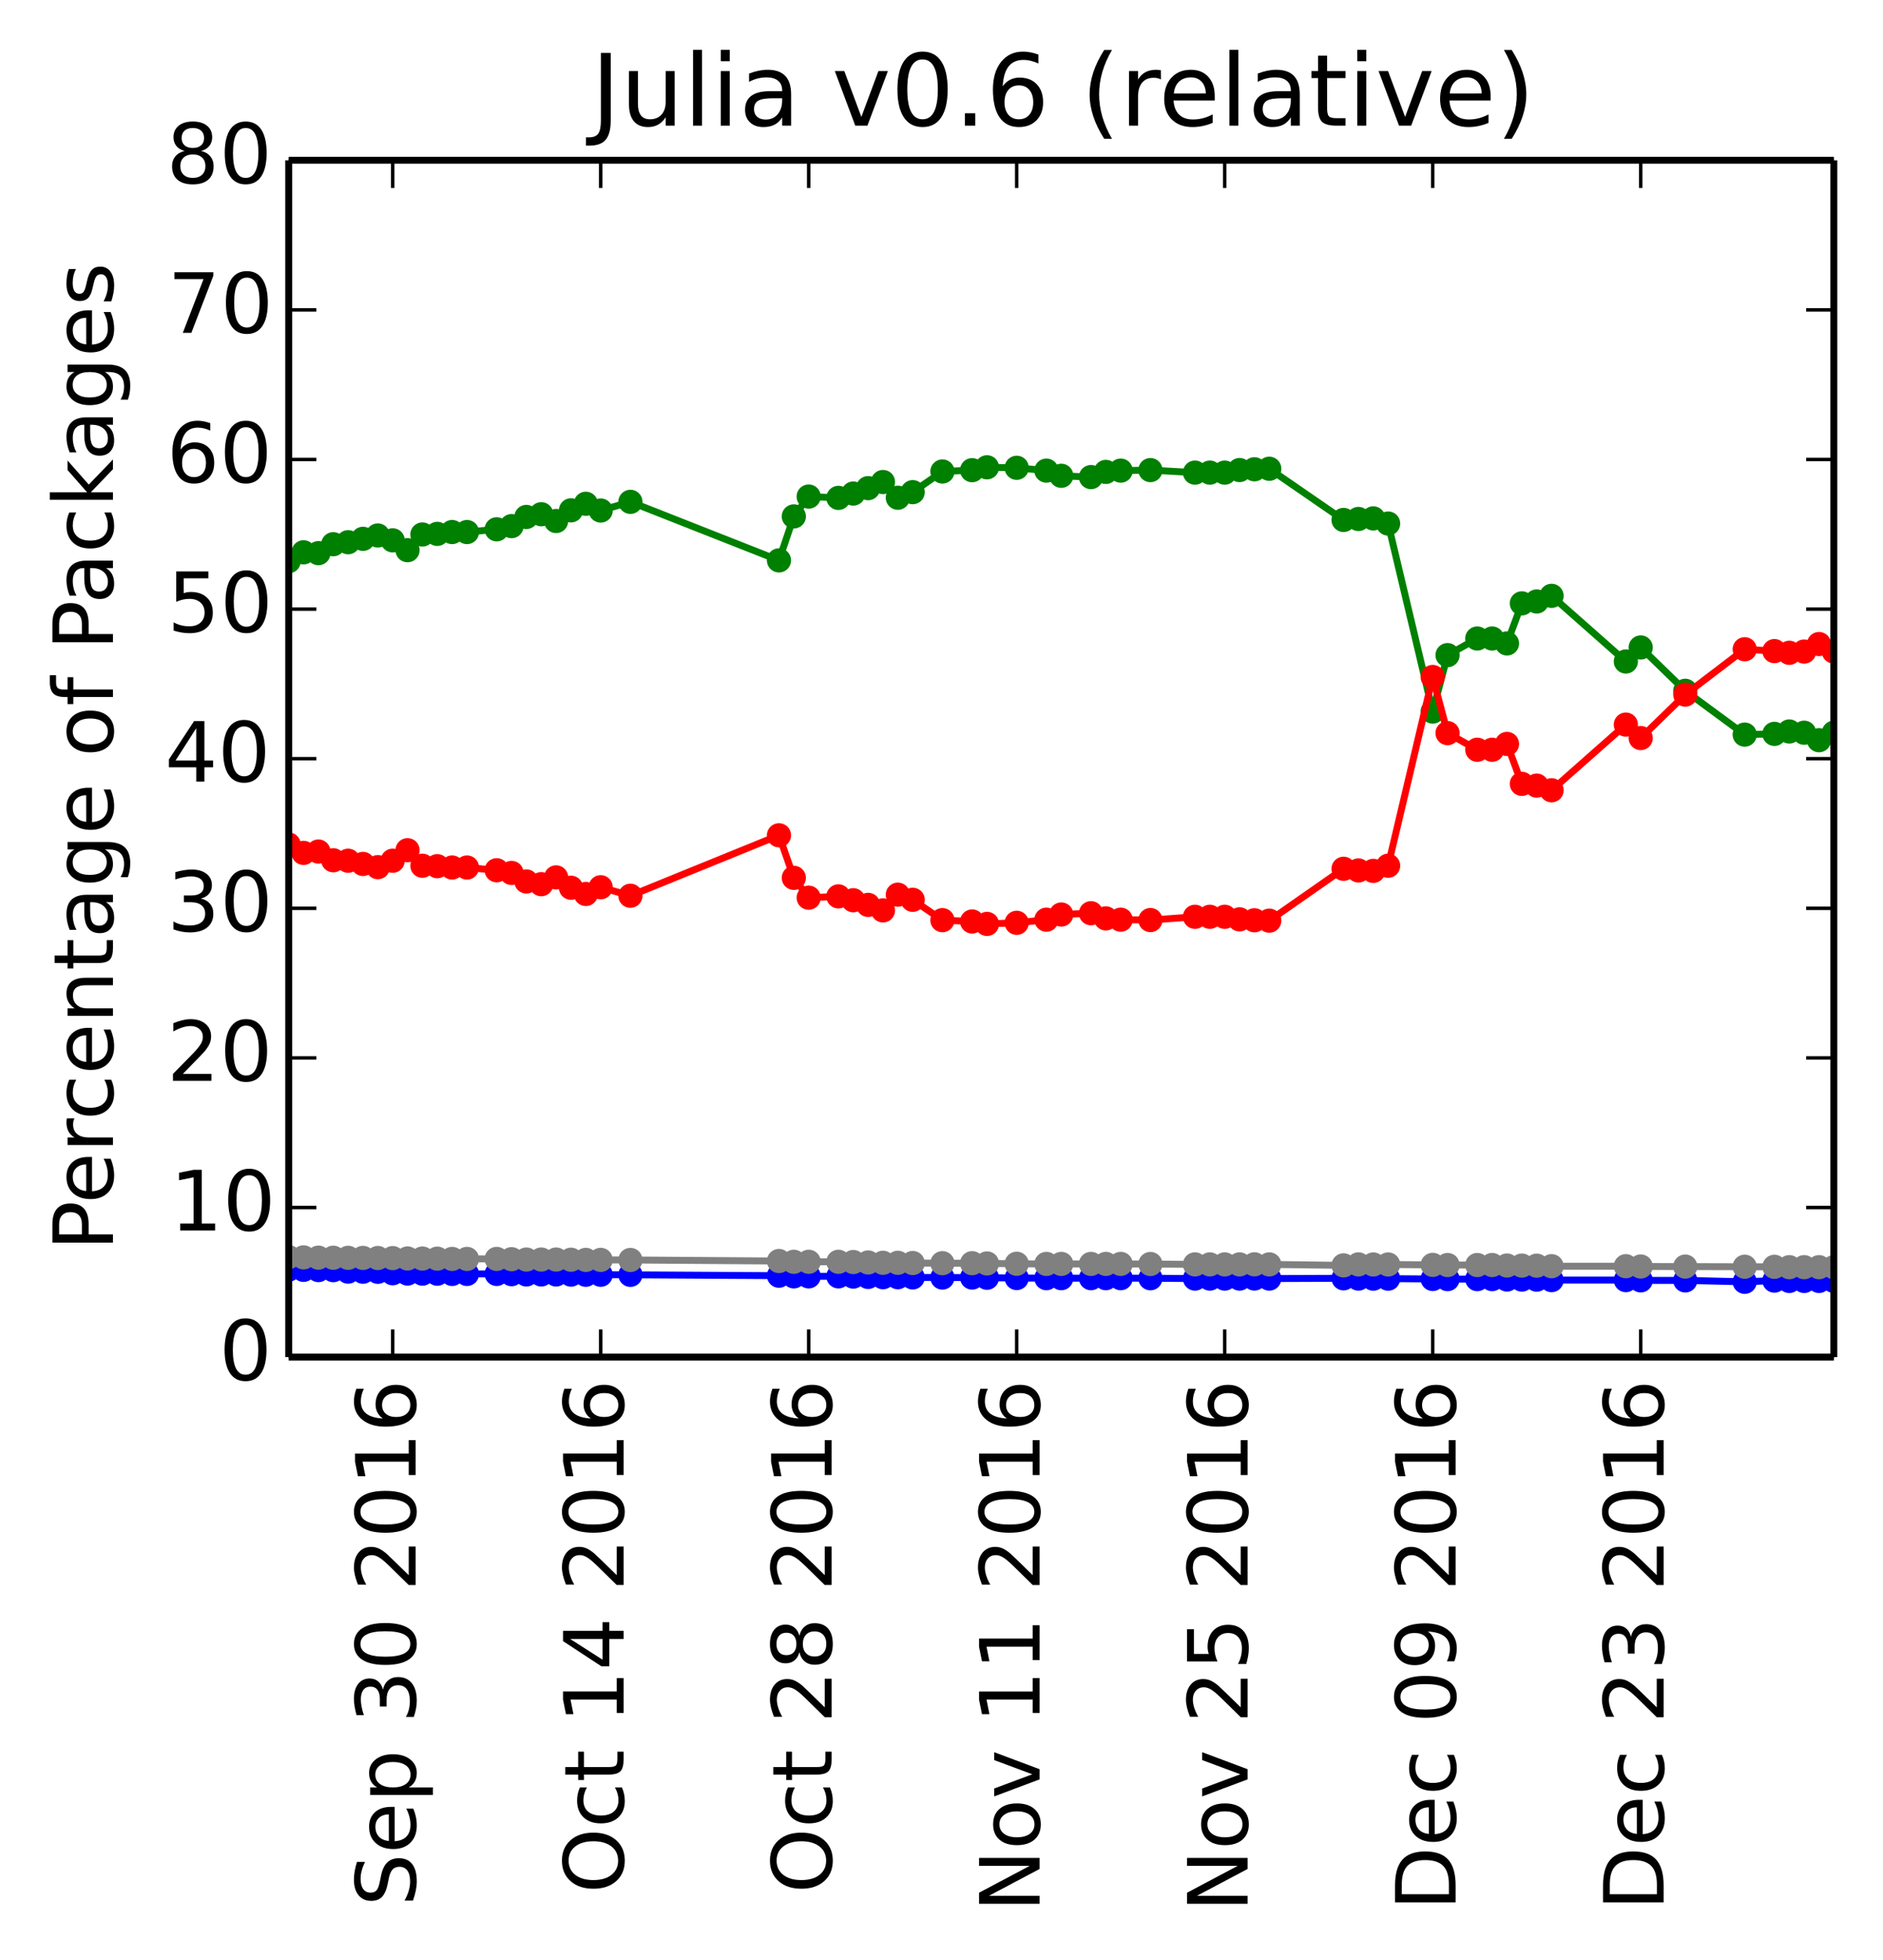 <?xml version="1.0" encoding="utf-8" standalone="no"?>
<!DOCTYPE svg PUBLIC "-//W3C//DTD SVG 1.1//EN"
  "http://www.w3.org/Graphics/SVG/1.1/DTD/svg11.dtd">
<!-- Created with matplotlib (http://matplotlib.org/) -->
<svg height="283pt" version="1.1" viewBox="0 0 272 283" width="272pt" xmlns="http://www.w3.org/2000/svg" xmlns:xlink="http://www.w3.org/1999/xlink">
 <defs>
  <style type="text/css">
*{stroke-linecap:butt;stroke-linejoin:round;}
  </style>
 </defs>
 <g id="figure_1">
  <g id="patch_1">
   <path d="
M0 283.246
L272.1 283.246
L272.1 0
L0 0
z
" style="fill:#ffffff;"/>
  </g>
  <g id="axes_1">
   <g id="patch_2">
    <path d="
M41.7 195.942
L264.9 195.942
L264.9 23.142
L41.7 23.142
z
" style="fill:#ffffff;"/>
   </g>
   <g id="line2d_1"/>
   <g id="line2d_2"/>
   <g id="line2d_3"/>
   <g id="line2d_4"/>
   <g id="line2d_5"/>
   <g id="line2d_6">
    <path clip-path="url(#p412a1043a6)" d="
M264.9 105.791
L262.754 106.873
L260.608 105.791
L258.462 105.611
L256.315 105.957
L252.023 106.063
L243.438 99.74
L237 93.483
L234.854 95.506
L224.123 86.028
L221.977 86.842
L219.831 87.116
L217.685 92.901
L215.538 92.188
L213.392 92.188
L209.1 94.588
L206.954 102.736
L200.515 75.591
L198.369 74.848
L196.223 74.93
L194.077 75.071
L183.346 67.68
L181.2 67.756
L179.054 67.866
L176.908 68.238
L174.762 68.238
L172.615 68.238
L166.177 67.873
L161.885 67.949
L159.738 68.135
L157.592 68.883
L153.3 68.696
L151.154 67.949
L146.862 67.54
L142.569 67.469
L140.423 67.886
L136.131 68.074
L131.838 71.058
L129.692 71.865
L127.546 69.595
L125.4 70.48
L123.254 71.26
L121.108 71.885
L116.815 71.694
L114.669 74.561
L112.523 80.909
L91.061 72.457
L86.769 73.711
L84.623 72.736
L82.477 73.685
L80.331 75.224
L78.185 74.246
L76.038 74.637
L73.892 75.964
L71.746 76.423
L67.454 76.817
L65.308 76.817
L63.161 77.082
L61.015 77.171
L58.869 79.436
L56.723 78.015
L54.577 77.311
L52.431 77.798
L50.285 78.287
L48.139 78.576
L45.992 79.864
L43.846 79.742
L41.7 81.022" style="fill:none;stroke:#008000;stroke-linecap:square;"/>
    <defs>
     <path d="
M0 1.5
C0.398 1.5 0.779 1.342 1.061 1.061
C1.342 0.779 1.5 0.398 1.5 0
C1.5 -0.398 1.342 -0.779 1.061 -1.061
C0.779 -1.342 0.398 -1.5 0 -1.5
C-0.398 -1.5 -0.779 -1.342 -1.061 -1.061
C-1.342 -0.779 -1.5 -0.398 -1.5 0
C-1.5 0.398 -1.342 0.779 -1.061 1.061
C-0.779 1.342 -0.398 1.5 0 1.5
z
" id="mb0b177905e" style="stroke:#008000;stroke-width:0.5;"/>
    </defs>
    <g clip-path="url(#p412a1043a6)">
     <use style="fill:#008000;stroke:#008000;stroke-width:0.5;" x="264.9" xlink:href="#mb0b177905e" y="105.791"/>
     <use style="fill:#008000;stroke:#008000;stroke-width:0.5;" x="262.754" xlink:href="#mb0b177905e" y="106.873"/>
     <use style="fill:#008000;stroke:#008000;stroke-width:0.5;" x="260.608" xlink:href="#mb0b177905e" y="105.791"/>
     <use style="fill:#008000;stroke:#008000;stroke-width:0.5;" x="258.462" xlink:href="#mb0b177905e" y="105.611"/>
     <use style="fill:#008000;stroke:#008000;stroke-width:0.5;" x="256.315" xlink:href="#mb0b177905e" y="105.957"/>
     <use style="fill:#008000;stroke:#008000;stroke-width:0.5;" x="252.023" xlink:href="#mb0b177905e" y="106.063"/>
     <use style="fill:#008000;stroke:#008000;stroke-width:0.5;" x="243.438" xlink:href="#mb0b177905e" y="99.74"/>
     <use style="fill:#008000;stroke:#008000;stroke-width:0.5;" x="237.0" xlink:href="#mb0b177905e" y="93.483"/>
     <use style="fill:#008000;stroke:#008000;stroke-width:0.5;" x="234.854" xlink:href="#mb0b177905e" y="95.506"/>
     <use style="fill:#008000;stroke:#008000;stroke-width:0.5;" x="224.123" xlink:href="#mb0b177905e" y="86.028"/>
     <use style="fill:#008000;stroke:#008000;stroke-width:0.5;" x="221.977" xlink:href="#mb0b177905e" y="86.842"/>
     <use style="fill:#008000;stroke:#008000;stroke-width:0.5;" x="219.831" xlink:href="#mb0b177905e" y="87.116"/>
     <use style="fill:#008000;stroke:#008000;stroke-width:0.5;" x="217.685" xlink:href="#mb0b177905e" y="92.901"/>
     <use style="fill:#008000;stroke:#008000;stroke-width:0.5;" x="215.538" xlink:href="#mb0b177905e" y="92.188"/>
     <use style="fill:#008000;stroke:#008000;stroke-width:0.5;" x="213.392" xlink:href="#mb0b177905e" y="92.188"/>
     <use style="fill:#008000;stroke:#008000;stroke-width:0.5;" x="209.1" xlink:href="#mb0b177905e" y="94.588"/>
     <use style="fill:#008000;stroke:#008000;stroke-width:0.5;" x="206.954" xlink:href="#mb0b177905e" y="102.736"/>
     <use style="fill:#008000;stroke:#008000;stroke-width:0.5;" x="200.515" xlink:href="#mb0b177905e" y="75.591"/>
     <use style="fill:#008000;stroke:#008000;stroke-width:0.5;" x="198.369" xlink:href="#mb0b177905e" y="74.848"/>
     <use style="fill:#008000;stroke:#008000;stroke-width:0.5;" x="196.223" xlink:href="#mb0b177905e" y="74.93"/>
     <use style="fill:#008000;stroke:#008000;stroke-width:0.5;" x="194.077" xlink:href="#mb0b177905e" y="75.071"/>
     <use style="fill:#008000;stroke:#008000;stroke-width:0.5;" x="183.346" xlink:href="#mb0b177905e" y="67.68"/>
     <use style="fill:#008000;stroke:#008000;stroke-width:0.5;" x="181.2" xlink:href="#mb0b177905e" y="67.756"/>
     <use style="fill:#008000;stroke:#008000;stroke-width:0.5;" x="179.054" xlink:href="#mb0b177905e" y="67.866"/>
     <use style="fill:#008000;stroke:#008000;stroke-width:0.5;" x="176.908" xlink:href="#mb0b177905e" y="68.238"/>
     <use style="fill:#008000;stroke:#008000;stroke-width:0.5;" x="174.762" xlink:href="#mb0b177905e" y="68.238"/>
     <use style="fill:#008000;stroke:#008000;stroke-width:0.5;" x="172.615" xlink:href="#mb0b177905e" y="68.238"/>
     <use style="fill:#008000;stroke:#008000;stroke-width:0.5;" x="166.177" xlink:href="#mb0b177905e" y="67.873"/>
     <use style="fill:#008000;stroke:#008000;stroke-width:0.5;" x="161.885" xlink:href="#mb0b177905e" y="67.949"/>
     <use style="fill:#008000;stroke:#008000;stroke-width:0.5;" x="159.738" xlink:href="#mb0b177905e" y="68.136"/>
     <use style="fill:#008000;stroke:#008000;stroke-width:0.5;" x="157.592" xlink:href="#mb0b177905e" y="68.883"/>
     <use style="fill:#008000;stroke:#008000;stroke-width:0.5;" x="153.3" xlink:href="#mb0b177905e" y="68.696"/>
     <use style="fill:#008000;stroke:#008000;stroke-width:0.5;" x="151.154" xlink:href="#mb0b177905e" y="67.949"/>
     <use style="fill:#008000;stroke:#008000;stroke-width:0.5;" x="146.862" xlink:href="#mb0b177905e" y="67.54"/>
     <use style="fill:#008000;stroke:#008000;stroke-width:0.5;" x="142.569" xlink:href="#mb0b177905e" y="67.469"/>
     <use style="fill:#008000;stroke:#008000;stroke-width:0.5;" x="140.423" xlink:href="#mb0b177905e" y="67.886"/>
     <use style="fill:#008000;stroke:#008000;stroke-width:0.5;" x="136.131" xlink:href="#mb0b177905e" y="68.074"/>
     <use style="fill:#008000;stroke:#008000;stroke-width:0.5;" x="131.838" xlink:href="#mb0b177905e" y="71.058"/>
     <use style="fill:#008000;stroke:#008000;stroke-width:0.5;" x="129.692" xlink:href="#mb0b177905e" y="71.865"/>
     <use style="fill:#008000;stroke:#008000;stroke-width:0.5;" x="127.546" xlink:href="#mb0b177905e" y="69.595"/>
     <use style="fill:#008000;stroke:#008000;stroke-width:0.5;" x="125.4" xlink:href="#mb0b177905e" y="70.48"/>
     <use style="fill:#008000;stroke:#008000;stroke-width:0.5;" x="123.254" xlink:href="#mb0b177905e" y="71.26"/>
     <use style="fill:#008000;stroke:#008000;stroke-width:0.5;" x="121.108" xlink:href="#mb0b177905e" y="71.885"/>
     <use style="fill:#008000;stroke:#008000;stroke-width:0.5;" x="116.815" xlink:href="#mb0b177905e" y="71.694"/>
     <use style="fill:#008000;stroke:#008000;stroke-width:0.5;" x="114.669" xlink:href="#mb0b177905e" y="74.561"/>
     <use style="fill:#008000;stroke:#008000;stroke-width:0.5;" x="112.523" xlink:href="#mb0b177905e" y="80.909"/>
     <use style="fill:#008000;stroke:#008000;stroke-width:0.5;" x="91.062" xlink:href="#mb0b177905e" y="72.458"/>
     <use style="fill:#008000;stroke:#008000;stroke-width:0.5;" x="86.769" xlink:href="#mb0b177905e" y="73.711"/>
     <use style="fill:#008000;stroke:#008000;stroke-width:0.5;" x="84.623" xlink:href="#mb0b177905e" y="72.736"/>
     <use style="fill:#008000;stroke:#008000;stroke-width:0.5;" x="82.477" xlink:href="#mb0b177905e" y="73.685"/>
     <use style="fill:#008000;stroke:#008000;stroke-width:0.5;" x="80.331" xlink:href="#mb0b177905e" y="75.224"/>
     <use style="fill:#008000;stroke:#008000;stroke-width:0.5;" x="78.185" xlink:href="#mb0b177905e" y="74.246"/>
     <use style="fill:#008000;stroke:#008000;stroke-width:0.5;" x="76.038" xlink:href="#mb0b177905e" y="74.637"/>
     <use style="fill:#008000;stroke:#008000;stroke-width:0.5;" x="73.892" xlink:href="#mb0b177905e" y="75.964"/>
     <use style="fill:#008000;stroke:#008000;stroke-width:0.5;" x="71.746" xlink:href="#mb0b177905e" y="76.423"/>
     <use style="fill:#008000;stroke:#008000;stroke-width:0.5;" x="67.454" xlink:href="#mb0b177905e" y="76.817"/>
     <use style="fill:#008000;stroke:#008000;stroke-width:0.5;" x="65.308" xlink:href="#mb0b177905e" y="76.817"/>
     <use style="fill:#008000;stroke:#008000;stroke-width:0.5;" x="63.162" xlink:href="#mb0b177905e" y="77.083"/>
     <use style="fill:#008000;stroke:#008000;stroke-width:0.5;" x="61.015" xlink:href="#mb0b177905e" y="77.171"/>
     <use style="fill:#008000;stroke:#008000;stroke-width:0.5;" x="58.869" xlink:href="#mb0b177905e" y="79.436"/>
     <use style="fill:#008000;stroke:#008000;stroke-width:0.5;" x="56.723" xlink:href="#mb0b177905e" y="78.015"/>
     <use style="fill:#008000;stroke:#008000;stroke-width:0.5;" x="54.577" xlink:href="#mb0b177905e" y="77.311"/>
     <use style="fill:#008000;stroke:#008000;stroke-width:0.5;" x="52.431" xlink:href="#mb0b177905e" y="77.798"/>
     <use style="fill:#008000;stroke:#008000;stroke-width:0.5;" x="50.285" xlink:href="#mb0b177905e" y="78.286"/>
     <use style="fill:#008000;stroke:#008000;stroke-width:0.5;" x="48.138" xlink:href="#mb0b177905e" y="78.576"/>
     <use style="fill:#008000;stroke:#008000;stroke-width:0.5;" x="45.992" xlink:href="#mb0b177905e" y="79.864"/>
     <use style="fill:#008000;stroke:#008000;stroke-width:0.5;" x="43.846" xlink:href="#mb0b177905e" y="79.742"/>
     <use style="fill:#008000;stroke:#008000;stroke-width:0.5;" x="41.7" xlink:href="#mb0b177905e" y="81.023"/>
    </g>
   </g>
   <g id="line2d_7">
    <path clip-path="url(#p412a1043a6)" d="
M264.9 94.072
L262.754 92.99
L260.608 94.072
L258.462 94.252
L256.315 94.007
L252.023 93.74
L243.438 100.285
L237 106.562
L234.854 104.62
L224.123 114.099
L221.977 113.429
L219.831 113.175
L217.685 107.411
L215.538 108.249
L213.392 108.249
L209.1 105.849
L206.954 97.743
L200.515 124.994
L198.369 125.737
L196.223 125.677
L194.077 125.434
L183.346 132.926
L181.2 132.872
L179.054 132.74
L176.908 132.369
L174.762 132.369
L172.615 132.369
L166.177 132.841
L161.885 132.786
L159.738 132.599
L157.592 131.852
L153.3 132.039
L151.154 132.786
L146.862 133.238
L142.569 133.396
L140.423 133.044
L136.131 132.855
L131.838 129.916
L129.692 129.175
L127.546 131.444
L125.4 130.648
L123.254 129.979
L121.108 129.421
L116.815 129.613
L114.669 126.745
L112.523 120.602
L91.061 129.33
L86.769 128.101
L84.623 129.075
L82.477 128.173
L80.331 126.681
L78.185 127.659
L76.038 127.268
L73.892 126.036
L71.746 125.648
L67.454 125.254
L65.308 125.254
L63.161 125.061
L61.015 124.996
L58.869 122.755
L56.723 124.273
L54.577 125.2
L52.431 124.737
L50.285 124.274
L48.139 124.207
L45.992 122.945
L43.846 123.142
L41.7 121.936" style="fill:none;stroke:#ff0000;stroke-linecap:square;"/>
    <defs>
     <path d="
M0 1.5
C0.398 1.5 0.779 1.342 1.061 1.061
C1.342 0.779 1.5 0.398 1.5 0
C1.5 -0.398 1.342 -0.779 1.061 -1.061
C0.779 -1.342 0.398 -1.5 0 -1.5
C-0.398 -1.5 -0.779 -1.342 -1.061 -1.061
C-1.342 -0.779 -1.5 -0.398 -1.5 0
C-1.5 0.398 -1.342 0.779 -1.061 1.061
C-0.779 1.342 -0.398 1.5 0 1.5
z
" id="ma07bdd5909" style="stroke:#ff0000;stroke-width:0.5;"/>
    </defs>
    <g clip-path="url(#p412a1043a6)">
     <use style="fill:#ff0000;stroke:#ff0000;stroke-width:0.5;" x="264.9" xlink:href="#ma07bdd5909" y="94.072"/>
     <use style="fill:#ff0000;stroke:#ff0000;stroke-width:0.5;" x="262.754" xlink:href="#ma07bdd5909" y="92.99"/>
     <use style="fill:#ff0000;stroke:#ff0000;stroke-width:0.5;" x="260.608" xlink:href="#ma07bdd5909" y="94.072"/>
     <use style="fill:#ff0000;stroke:#ff0000;stroke-width:0.5;" x="258.462" xlink:href="#ma07bdd5909" y="94.252"/>
     <use style="fill:#ff0000;stroke:#ff0000;stroke-width:0.5;" x="256.315" xlink:href="#ma07bdd5909" y="94.007"/>
     <use style="fill:#ff0000;stroke:#ff0000;stroke-width:0.5;" x="252.023" xlink:href="#ma07bdd5909" y="93.74"/>
     <use style="fill:#ff0000;stroke:#ff0000;stroke-width:0.5;" x="243.438" xlink:href="#ma07bdd5909" y="100.285"/>
     <use style="fill:#ff0000;stroke:#ff0000;stroke-width:0.5;" x="237.0" xlink:href="#ma07bdd5909" y="106.562"/>
     <use style="fill:#ff0000;stroke:#ff0000;stroke-width:0.5;" x="234.854" xlink:href="#ma07bdd5909" y="104.62"/>
     <use style="fill:#ff0000;stroke:#ff0000;stroke-width:0.5;" x="224.123" xlink:href="#ma07bdd5909" y="114.099"/>
     <use style="fill:#ff0000;stroke:#ff0000;stroke-width:0.5;" x="221.977" xlink:href="#ma07bdd5909" y="113.429"/>
     <use style="fill:#ff0000;stroke:#ff0000;stroke-width:0.5;" x="219.831" xlink:href="#ma07bdd5909" y="113.175"/>
     <use style="fill:#ff0000;stroke:#ff0000;stroke-width:0.5;" x="217.685" xlink:href="#ma07bdd5909" y="107.411"/>
     <use style="fill:#ff0000;stroke:#ff0000;stroke-width:0.5;" x="215.538" xlink:href="#ma07bdd5909" y="108.249"/>
     <use style="fill:#ff0000;stroke:#ff0000;stroke-width:0.5;" x="213.392" xlink:href="#ma07bdd5909" y="108.249"/>
     <use style="fill:#ff0000;stroke:#ff0000;stroke-width:0.5;" x="209.1" xlink:href="#ma07bdd5909" y="105.849"/>
     <use style="fill:#ff0000;stroke:#ff0000;stroke-width:0.5;" x="206.954" xlink:href="#ma07bdd5909" y="97.743"/>
     <use style="fill:#ff0000;stroke:#ff0000;stroke-width:0.5;" x="200.515" xlink:href="#ma07bdd5909" y="124.994"/>
     <use style="fill:#ff0000;stroke:#ff0000;stroke-width:0.5;" x="198.369" xlink:href="#ma07bdd5909" y="125.737"/>
     <use style="fill:#ff0000;stroke:#ff0000;stroke-width:0.5;" x="196.223" xlink:href="#ma07bdd5909" y="125.677"/>
     <use style="fill:#ff0000;stroke:#ff0000;stroke-width:0.5;" x="194.077" xlink:href="#ma07bdd5909" y="125.434"/>
     <use style="fill:#ff0000;stroke:#ff0000;stroke-width:0.5;" x="183.346" xlink:href="#ma07bdd5909" y="132.926"/>
     <use style="fill:#ff0000;stroke:#ff0000;stroke-width:0.5;" x="181.2" xlink:href="#ma07bdd5909" y="132.872"/>
     <use style="fill:#ff0000;stroke:#ff0000;stroke-width:0.5;" x="179.054" xlink:href="#ma07bdd5909" y="132.74"/>
     <use style="fill:#ff0000;stroke:#ff0000;stroke-width:0.5;" x="176.908" xlink:href="#ma07bdd5909" y="132.369"/>
     <use style="fill:#ff0000;stroke:#ff0000;stroke-width:0.5;" x="174.762" xlink:href="#ma07bdd5909" y="132.369"/>
     <use style="fill:#ff0000;stroke:#ff0000;stroke-width:0.5;" x="172.615" xlink:href="#ma07bdd5909" y="132.369"/>
     <use style="fill:#ff0000;stroke:#ff0000;stroke-width:0.5;" x="166.177" xlink:href="#ma07bdd5909" y="132.841"/>
     <use style="fill:#ff0000;stroke:#ff0000;stroke-width:0.5;" x="161.885" xlink:href="#ma07bdd5909" y="132.786"/>
     <use style="fill:#ff0000;stroke:#ff0000;stroke-width:0.5;" x="159.738" xlink:href="#ma07bdd5909" y="132.599"/>
     <use style="fill:#ff0000;stroke:#ff0000;stroke-width:0.5;" x="157.592" xlink:href="#ma07bdd5909" y="131.852"/>
     <use style="fill:#ff0000;stroke:#ff0000;stroke-width:0.5;" x="153.3" xlink:href="#ma07bdd5909" y="132.039"/>
     <use style="fill:#ff0000;stroke:#ff0000;stroke-width:0.5;" x="151.154" xlink:href="#ma07bdd5909" y="132.786"/>
     <use style="fill:#ff0000;stroke:#ff0000;stroke-width:0.5;" x="146.862" xlink:href="#ma07bdd5909" y="133.238"/>
     <use style="fill:#ff0000;stroke:#ff0000;stroke-width:0.5;" x="142.569" xlink:href="#ma07bdd5909" y="133.396"/>
     <use style="fill:#ff0000;stroke:#ff0000;stroke-width:0.5;" x="140.423" xlink:href="#ma07bdd5909" y="133.044"/>
     <use style="fill:#ff0000;stroke:#ff0000;stroke-width:0.5;" x="136.131" xlink:href="#ma07bdd5909" y="132.855"/>
     <use style="fill:#ff0000;stroke:#ff0000;stroke-width:0.5;" x="131.838" xlink:href="#ma07bdd5909" y="129.916"/>
     <use style="fill:#ff0000;stroke:#ff0000;stroke-width:0.5;" x="129.692" xlink:href="#ma07bdd5909" y="129.175"/>
     <use style="fill:#ff0000;stroke:#ff0000;stroke-width:0.5;" x="127.546" xlink:href="#ma07bdd5909" y="131.444"/>
     <use style="fill:#ff0000;stroke:#ff0000;stroke-width:0.5;" x="125.4" xlink:href="#ma07bdd5909" y="130.648"/>
     <use style="fill:#ff0000;stroke:#ff0000;stroke-width:0.5;" x="123.254" xlink:href="#ma07bdd5909" y="129.979"/>
     <use style="fill:#ff0000;stroke:#ff0000;stroke-width:0.5;" x="121.108" xlink:href="#ma07bdd5909" y="129.421"/>
     <use style="fill:#ff0000;stroke:#ff0000;stroke-width:0.5;" x="116.815" xlink:href="#ma07bdd5909" y="129.613"/>
     <use style="fill:#ff0000;stroke:#ff0000;stroke-width:0.5;" x="114.669" xlink:href="#ma07bdd5909" y="126.745"/>
     <use style="fill:#ff0000;stroke:#ff0000;stroke-width:0.5;" x="112.523" xlink:href="#ma07bdd5909" y="120.602"/>
     <use style="fill:#ff0000;stroke:#ff0000;stroke-width:0.5;" x="91.062" xlink:href="#ma07bdd5909" y="129.33"/>
     <use style="fill:#ff0000;stroke:#ff0000;stroke-width:0.5;" x="86.769" xlink:href="#ma07bdd5909" y="128.101"/>
     <use style="fill:#ff0000;stroke:#ff0000;stroke-width:0.5;" x="84.623" xlink:href="#ma07bdd5909" y="129.075"/>
     <use style="fill:#ff0000;stroke:#ff0000;stroke-width:0.5;" x="82.477" xlink:href="#ma07bdd5909" y="128.173"/>
     <use style="fill:#ff0000;stroke:#ff0000;stroke-width:0.5;" x="80.331" xlink:href="#ma07bdd5909" y="126.681"/>
     <use style="fill:#ff0000;stroke:#ff0000;stroke-width:0.5;" x="78.185" xlink:href="#ma07bdd5909" y="127.659"/>
     <use style="fill:#ff0000;stroke:#ff0000;stroke-width:0.5;" x="76.038" xlink:href="#ma07bdd5909" y="127.268"/>
     <use style="fill:#ff0000;stroke:#ff0000;stroke-width:0.5;" x="73.892" xlink:href="#ma07bdd5909" y="126.036"/>
     <use style="fill:#ff0000;stroke:#ff0000;stroke-width:0.5;" x="71.746" xlink:href="#ma07bdd5909" y="125.648"/>
     <use style="fill:#ff0000;stroke:#ff0000;stroke-width:0.5;" x="67.454" xlink:href="#ma07bdd5909" y="125.254"/>
     <use style="fill:#ff0000;stroke:#ff0000;stroke-width:0.5;" x="65.308" xlink:href="#ma07bdd5909" y="125.254"/>
     <use style="fill:#ff0000;stroke:#ff0000;stroke-width:0.5;" x="63.162" xlink:href="#ma07bdd5909" y="125.061"/>
     <use style="fill:#ff0000;stroke:#ff0000;stroke-width:0.5;" x="61.015" xlink:href="#ma07bdd5909" y="124.996"/>
     <use style="fill:#ff0000;stroke:#ff0000;stroke-width:0.5;" x="58.869" xlink:href="#ma07bdd5909" y="122.755"/>
     <use style="fill:#ff0000;stroke:#ff0000;stroke-width:0.5;" x="56.723" xlink:href="#ma07bdd5909" y="124.273"/>
     <use style="fill:#ff0000;stroke:#ff0000;stroke-width:0.5;" x="54.577" xlink:href="#ma07bdd5909" y="125.2"/>
     <use style="fill:#ff0000;stroke:#ff0000;stroke-width:0.5;" x="52.431" xlink:href="#ma07bdd5909" y="124.737"/>
     <use style="fill:#ff0000;stroke:#ff0000;stroke-width:0.5;" x="50.285" xlink:href="#ma07bdd5909" y="124.274"/>
     <use style="fill:#ff0000;stroke:#ff0000;stroke-width:0.5;" x="48.138" xlink:href="#ma07bdd5909" y="124.207"/>
     <use style="fill:#ff0000;stroke:#ff0000;stroke-width:0.5;" x="45.992" xlink:href="#ma07bdd5909" y="122.945"/>
     <use style="fill:#ff0000;stroke:#ff0000;stroke-width:0.5;" x="43.846" xlink:href="#ma07bdd5909" y="123.142"/>
     <use style="fill:#ff0000;stroke:#ff0000;stroke-width:0.5;" x="41.7" xlink:href="#ma07bdd5909" y="121.936"/>
    </g>
   </g>
   <g id="line2d_8">
    <path clip-path="url(#p412a1043a6)" d="
M264.9 184.943
L262.754 184.943
L260.608 184.943
L258.462 184.943
L256.315 184.897
L252.023 185.069
L243.438 184.869
L237 184.86
L234.854 184.823
L224.123 184.823
L221.977 184.757
L219.831 184.747
L217.685 184.738
L215.538 184.68
L213.392 184.68
L209.1 184.68
L206.954 184.661
L200.515 184.612
L198.369 184.612
L196.223 184.603
L194.077 184.564
L183.346 184.603
L181.2 184.593
L179.054 184.603
L176.908 184.603
L174.762 184.603
L172.615 184.603
L166.177 184.554
L161.885 184.544
L159.738 184.544
L157.592 184.544
L153.3 184.544
L151.154 184.544
L146.862 184.524
L142.569 184.484
L140.423 184.454
L136.131 184.454
L131.838 184.434
L129.692 184.404
L127.546 184.404
L125.4 184.364
L123.254 184.312
L121.108 184.282
L116.815 184.282
L114.669 184.282
L112.523 184.188
L91.061 184.061
L86.769 184.05
L84.623 184.05
L82.477 184.029
L80.331 184.007
L78.185 184.007
L76.038 184.007
L73.892 183.964
L71.746 183.931
L67.454 183.931
L65.308 183.931
L63.161 183.898
L61.015 183.887
L58.869 183.876
L56.723 183.831
L54.577 183.622
L52.431 183.61
L50.285 183.599
L48.139 183.388
L45.992 183.377
L43.846 183.342
L41.7 183.307" style="fill:none;stroke:#0000ff;stroke-linecap:square;"/>
    <defs>
     <path d="
M0 1.5
C0.398 1.5 0.779 1.342 1.061 1.061
C1.342 0.779 1.5 0.398 1.5 0
C1.5 -0.398 1.342 -0.779 1.061 -1.061
C0.779 -1.342 0.398 -1.5 0 -1.5
C-0.398 -1.5 -0.779 -1.342 -1.061 -1.061
C-1.342 -0.779 -1.5 -0.398 -1.5 0
C-1.5 0.398 -1.342 0.779 -1.061 1.061
C-0.779 1.342 -0.398 1.5 0 1.5
z
" id="m76a7ce5b4a" style="stroke:#0000ff;stroke-width:0.5;"/>
    </defs>
    <g clip-path="url(#p412a1043a6)">
     <use style="fill:#0000ff;stroke:#0000ff;stroke-width:0.5;" x="264.9" xlink:href="#m76a7ce5b4a" y="184.943"/>
     <use style="fill:#0000ff;stroke:#0000ff;stroke-width:0.5;" x="262.754" xlink:href="#m76a7ce5b4a" y="184.943"/>
     <use style="fill:#0000ff;stroke:#0000ff;stroke-width:0.5;" x="260.608" xlink:href="#m76a7ce5b4a" y="184.943"/>
     <use style="fill:#0000ff;stroke:#0000ff;stroke-width:0.5;" x="258.462" xlink:href="#m76a7ce5b4a" y="184.943"/>
     <use style="fill:#0000ff;stroke:#0000ff;stroke-width:0.5;" x="256.315" xlink:href="#m76a7ce5b4a" y="184.897"/>
     <use style="fill:#0000ff;stroke:#0000ff;stroke-width:0.5;" x="252.023" xlink:href="#m76a7ce5b4a" y="185.069"/>
     <use style="fill:#0000ff;stroke:#0000ff;stroke-width:0.5;" x="243.438" xlink:href="#m76a7ce5b4a" y="184.869"/>
     <use style="fill:#0000ff;stroke:#0000ff;stroke-width:0.5;" x="237.0" xlink:href="#m76a7ce5b4a" y="184.86"/>
     <use style="fill:#0000ff;stroke:#0000ff;stroke-width:0.5;" x="234.854" xlink:href="#m76a7ce5b4a" y="184.823"/>
     <use style="fill:#0000ff;stroke:#0000ff;stroke-width:0.5;" x="224.123" xlink:href="#m76a7ce5b4a" y="184.823"/>
     <use style="fill:#0000ff;stroke:#0000ff;stroke-width:0.5;" x="221.977" xlink:href="#m76a7ce5b4a" y="184.757"/>
     <use style="fill:#0000ff;stroke:#0000ff;stroke-width:0.5;" x="219.831" xlink:href="#m76a7ce5b4a" y="184.747"/>
     <use style="fill:#0000ff;stroke:#0000ff;stroke-width:0.5;" x="217.685" xlink:href="#m76a7ce5b4a" y="184.738"/>
     <use style="fill:#0000ff;stroke:#0000ff;stroke-width:0.5;" x="215.538" xlink:href="#m76a7ce5b4a" y="184.68"/>
     <use style="fill:#0000ff;stroke:#0000ff;stroke-width:0.5;" x="213.392" xlink:href="#m76a7ce5b4a" y="184.68"/>
     <use style="fill:#0000ff;stroke:#0000ff;stroke-width:0.5;" x="209.1" xlink:href="#m76a7ce5b4a" y="184.68"/>
     <use style="fill:#0000ff;stroke:#0000ff;stroke-width:0.5;" x="206.954" xlink:href="#m76a7ce5b4a" y="184.661"/>
     <use style="fill:#0000ff;stroke:#0000ff;stroke-width:0.5;" x="200.515" xlink:href="#m76a7ce5b4a" y="184.612"/>
     <use style="fill:#0000ff;stroke:#0000ff;stroke-width:0.5;" x="198.369" xlink:href="#m76a7ce5b4a" y="184.612"/>
     <use style="fill:#0000ff;stroke:#0000ff;stroke-width:0.5;" x="196.223" xlink:href="#m76a7ce5b4a" y="184.603"/>
     <use style="fill:#0000ff;stroke:#0000ff;stroke-width:0.5;" x="194.077" xlink:href="#m76a7ce5b4a" y="184.564"/>
     <use style="fill:#0000ff;stroke:#0000ff;stroke-width:0.5;" x="183.346" xlink:href="#m76a7ce5b4a" y="184.603"/>
     <use style="fill:#0000ff;stroke:#0000ff;stroke-width:0.5;" x="181.2" xlink:href="#m76a7ce5b4a" y="184.593"/>
     <use style="fill:#0000ff;stroke:#0000ff;stroke-width:0.5;" x="179.054" xlink:href="#m76a7ce5b4a" y="184.603"/>
     <use style="fill:#0000ff;stroke:#0000ff;stroke-width:0.5;" x="176.908" xlink:href="#m76a7ce5b4a" y="184.603"/>
     <use style="fill:#0000ff;stroke:#0000ff;stroke-width:0.5;" x="174.762" xlink:href="#m76a7ce5b4a" y="184.603"/>
     <use style="fill:#0000ff;stroke:#0000ff;stroke-width:0.5;" x="172.615" xlink:href="#m76a7ce5b4a" y="184.603"/>
     <use style="fill:#0000ff;stroke:#0000ff;stroke-width:0.5;" x="166.177" xlink:href="#m76a7ce5b4a" y="184.554"/>
     <use style="fill:#0000ff;stroke:#0000ff;stroke-width:0.5;" x="161.885" xlink:href="#m76a7ce5b4a" y="184.544"/>
     <use style="fill:#0000ff;stroke:#0000ff;stroke-width:0.5;" x="159.738" xlink:href="#m76a7ce5b4a" y="184.544"/>
     <use style="fill:#0000ff;stroke:#0000ff;stroke-width:0.5;" x="157.592" xlink:href="#m76a7ce5b4a" y="184.544"/>
     <use style="fill:#0000ff;stroke:#0000ff;stroke-width:0.5;" x="153.3" xlink:href="#m76a7ce5b4a" y="184.544"/>
     <use style="fill:#0000ff;stroke:#0000ff;stroke-width:0.5;" x="151.154" xlink:href="#m76a7ce5b4a" y="184.544"/>
     <use style="fill:#0000ff;stroke:#0000ff;stroke-width:0.5;" x="146.862" xlink:href="#m76a7ce5b4a" y="184.524"/>
     <use style="fill:#0000ff;stroke:#0000ff;stroke-width:0.5;" x="142.569" xlink:href="#m76a7ce5b4a" y="184.484"/>
     <use style="fill:#0000ff;stroke:#0000ff;stroke-width:0.5;" x="140.423" xlink:href="#m76a7ce5b4a" y="184.454"/>
     <use style="fill:#0000ff;stroke:#0000ff;stroke-width:0.5;" x="136.131" xlink:href="#m76a7ce5b4a" y="184.454"/>
     <use style="fill:#0000ff;stroke:#0000ff;stroke-width:0.5;" x="131.838" xlink:href="#m76a7ce5b4a" y="184.434"/>
     <use style="fill:#0000ff;stroke:#0000ff;stroke-width:0.5;" x="129.692" xlink:href="#m76a7ce5b4a" y="184.404"/>
     <use style="fill:#0000ff;stroke:#0000ff;stroke-width:0.5;" x="127.546" xlink:href="#m76a7ce5b4a" y="184.404"/>
     <use style="fill:#0000ff;stroke:#0000ff;stroke-width:0.5;" x="125.4" xlink:href="#m76a7ce5b4a" y="184.364"/>
     <use style="fill:#0000ff;stroke:#0000ff;stroke-width:0.5;" x="123.254" xlink:href="#m76a7ce5b4a" y="184.312"/>
     <use style="fill:#0000ff;stroke:#0000ff;stroke-width:0.5;" x="121.108" xlink:href="#m76a7ce5b4a" y="184.282"/>
     <use style="fill:#0000ff;stroke:#0000ff;stroke-width:0.5;" x="116.815" xlink:href="#m76a7ce5b4a" y="184.282"/>
     <use style="fill:#0000ff;stroke:#0000ff;stroke-width:0.5;" x="114.669" xlink:href="#m76a7ce5b4a" y="184.282"/>
     <use style="fill:#0000ff;stroke:#0000ff;stroke-width:0.5;" x="112.523" xlink:href="#m76a7ce5b4a" y="184.188"/>
     <use style="fill:#0000ff;stroke:#0000ff;stroke-width:0.5;" x="91.062" xlink:href="#m76a7ce5b4a" y="184.061"/>
     <use style="fill:#0000ff;stroke:#0000ff;stroke-width:0.5;" x="86.769" xlink:href="#m76a7ce5b4a" y="184.05"/>
     <use style="fill:#0000ff;stroke:#0000ff;stroke-width:0.5;" x="84.623" xlink:href="#m76a7ce5b4a" y="184.05"/>
     <use style="fill:#0000ff;stroke:#0000ff;stroke-width:0.5;" x="82.477" xlink:href="#m76a7ce5b4a" y="184.029"/>
     <use style="fill:#0000ff;stroke:#0000ff;stroke-width:0.5;" x="80.331" xlink:href="#m76a7ce5b4a" y="184.007"/>
     <use style="fill:#0000ff;stroke:#0000ff;stroke-width:0.5;" x="78.185" xlink:href="#m76a7ce5b4a" y="184.007"/>
     <use style="fill:#0000ff;stroke:#0000ff;stroke-width:0.5;" x="76.038" xlink:href="#m76a7ce5b4a" y="184.007"/>
     <use style="fill:#0000ff;stroke:#0000ff;stroke-width:0.5;" x="73.892" xlink:href="#m76a7ce5b4a" y="183.964"/>
     <use style="fill:#0000ff;stroke:#0000ff;stroke-width:0.5;" x="71.746" xlink:href="#m76a7ce5b4a" y="183.931"/>
     <use style="fill:#0000ff;stroke:#0000ff;stroke-width:0.5;" x="67.454" xlink:href="#m76a7ce5b4a" y="183.931"/>
     <use style="fill:#0000ff;stroke:#0000ff;stroke-width:0.5;" x="65.308" xlink:href="#m76a7ce5b4a" y="183.931"/>
     <use style="fill:#0000ff;stroke:#0000ff;stroke-width:0.5;" x="63.162" xlink:href="#m76a7ce5b4a" y="183.898"/>
     <use style="fill:#0000ff;stroke:#0000ff;stroke-width:0.5;" x="61.015" xlink:href="#m76a7ce5b4a" y="183.887"/>
     <use style="fill:#0000ff;stroke:#0000ff;stroke-width:0.5;" x="58.869" xlink:href="#m76a7ce5b4a" y="183.876"/>
     <use style="fill:#0000ff;stroke:#0000ff;stroke-width:0.5;" x="56.723" xlink:href="#m76a7ce5b4a" y="183.831"/>
     <use style="fill:#0000ff;stroke:#0000ff;stroke-width:0.5;" x="54.577" xlink:href="#m76a7ce5b4a" y="183.622"/>
     <use style="fill:#0000ff;stroke:#0000ff;stroke-width:0.5;" x="52.431" xlink:href="#m76a7ce5b4a" y="183.61"/>
     <use style="fill:#0000ff;stroke:#0000ff;stroke-width:0.5;" x="50.285" xlink:href="#m76a7ce5b4a" y="183.599"/>
     <use style="fill:#0000ff;stroke:#0000ff;stroke-width:0.5;" x="48.138" xlink:href="#m76a7ce5b4a" y="183.388"/>
     <use style="fill:#0000ff;stroke:#0000ff;stroke-width:0.5;" x="45.992" xlink:href="#m76a7ce5b4a" y="183.377"/>
     <use style="fill:#0000ff;stroke:#0000ff;stroke-width:0.5;" x="43.846" xlink:href="#m76a7ce5b4a" y="183.342"/>
     <use style="fill:#0000ff;stroke:#0000ff;stroke-width:0.5;" x="41.7" xlink:href="#m76a7ce5b4a" y="183.307"/>
    </g>
   </g>
   <g id="line2d_9">
    <path clip-path="url(#p412a1043a6)" d="
M264.9 182.96
L262.754 182.96
L260.608 182.96
L258.462 182.96
L256.315 182.906
L252.023 182.895
L243.438 182.873
L237 182.862
L234.854 182.818
L224.123 182.818
L221.977 182.74
L219.831 182.728
L217.685 182.717
L215.538 182.649
L213.392 182.649
L209.1 182.649
L206.954 182.627
L200.515 182.569
L198.369 182.569
L196.223 182.558
L194.077 182.698
L183.346 182.558
L181.2 182.546
L179.054 182.558
L176.908 182.558
L174.762 182.558
L172.615 182.558
L166.177 182.5
L161.885 182.488
L159.738 182.488
L157.592 182.488
L153.3 182.488
L151.154 182.488
L146.862 182.465
L142.569 182.418
L140.423 182.383
L136.131 182.383
L131.838 182.359
L129.692 182.324
L127.546 182.324
L125.4 182.276
L123.254 182.215
L121.108 182.179
L116.815 182.179
L114.669 182.179
L112.523 182.068
L91.061 181.918
L86.769 181.906
L84.623 181.906
L82.477 181.88
L80.331 181.855
L78.185 181.855
L76.038 181.855
L73.892 181.804
L71.746 181.765
L67.454 181.765
L65.308 181.765
L63.161 181.726
L61.015 181.713
L58.869 181.7
L56.723 181.648
L54.577 181.634
L52.431 181.621
L50.285 181.608
L48.139 181.595
L45.992 181.582
L43.846 181.542
L41.7 181.502" style="fill:none;stroke:#808080;stroke-linecap:square;"/>
    <defs>
     <path d="
M0 1.5
C0.398 1.5 0.779 1.342 1.061 1.061
C1.342 0.779 1.5 0.398 1.5 0
C1.5 -0.398 1.342 -0.779 1.061 -1.061
C0.779 -1.342 0.398 -1.5 0 -1.5
C-0.398 -1.5 -0.779 -1.342 -1.061 -1.061
C-1.342 -0.779 -1.5 -0.398 -1.5 0
C-1.5 0.398 -1.342 0.779 -1.061 1.061
C-0.779 1.342 -0.398 1.5 0 1.5
z
" id="m008e8825d0" style="stroke:#808080;stroke-width:0.5;"/>
    </defs>
    <g clip-path="url(#p412a1043a6)">
     <use style="fill:#808080;stroke:#808080;stroke-width:0.5;" x="264.9" xlink:href="#m008e8825d0" y="182.96"/>
     <use style="fill:#808080;stroke:#808080;stroke-width:0.5;" x="262.754" xlink:href="#m008e8825d0" y="182.96"/>
     <use style="fill:#808080;stroke:#808080;stroke-width:0.5;" x="260.608" xlink:href="#m008e8825d0" y="182.96"/>
     <use style="fill:#808080;stroke:#808080;stroke-width:0.5;" x="258.462" xlink:href="#m008e8825d0" y="182.96"/>
     <use style="fill:#808080;stroke:#808080;stroke-width:0.5;" x="256.315" xlink:href="#m008e8825d0" y="182.906"/>
     <use style="fill:#808080;stroke:#808080;stroke-width:0.5;" x="252.023" xlink:href="#m008e8825d0" y="182.895"/>
     <use style="fill:#808080;stroke:#808080;stroke-width:0.5;" x="243.438" xlink:href="#m008e8825d0" y="182.873"/>
     <use style="fill:#808080;stroke:#808080;stroke-width:0.5;" x="237.0" xlink:href="#m008e8825d0" y="182.862"/>
     <use style="fill:#808080;stroke:#808080;stroke-width:0.5;" x="234.854" xlink:href="#m008e8825d0" y="182.818"/>
     <use style="fill:#808080;stroke:#808080;stroke-width:0.5;" x="224.123" xlink:href="#m008e8825d0" y="182.818"/>
     <use style="fill:#808080;stroke:#808080;stroke-width:0.5;" x="221.977" xlink:href="#m008e8825d0" y="182.74"/>
     <use style="fill:#808080;stroke:#808080;stroke-width:0.5;" x="219.831" xlink:href="#m008e8825d0" y="182.728"/>
     <use style="fill:#808080;stroke:#808080;stroke-width:0.5;" x="217.685" xlink:href="#m008e8825d0" y="182.717"/>
     <use style="fill:#808080;stroke:#808080;stroke-width:0.5;" x="215.538" xlink:href="#m008e8825d0" y="182.649"/>
     <use style="fill:#808080;stroke:#808080;stroke-width:0.5;" x="213.392" xlink:href="#m008e8825d0" y="182.649"/>
     <use style="fill:#808080;stroke:#808080;stroke-width:0.5;" x="209.1" xlink:href="#m008e8825d0" y="182.649"/>
     <use style="fill:#808080;stroke:#808080;stroke-width:0.5;" x="206.954" xlink:href="#m008e8825d0" y="182.627"/>
     <use style="fill:#808080;stroke:#808080;stroke-width:0.5;" x="200.515" xlink:href="#m008e8825d0" y="182.569"/>
     <use style="fill:#808080;stroke:#808080;stroke-width:0.5;" x="198.369" xlink:href="#m008e8825d0" y="182.569"/>
     <use style="fill:#808080;stroke:#808080;stroke-width:0.5;" x="196.223" xlink:href="#m008e8825d0" y="182.558"/>
     <use style="fill:#808080;stroke:#808080;stroke-width:0.5;" x="194.077" xlink:href="#m008e8825d0" y="182.698"/>
     <use style="fill:#808080;stroke:#808080;stroke-width:0.5;" x="183.346" xlink:href="#m008e8825d0" y="182.558"/>
     <use style="fill:#808080;stroke:#808080;stroke-width:0.5;" x="181.2" xlink:href="#m008e8825d0" y="182.546"/>
     <use style="fill:#808080;stroke:#808080;stroke-width:0.5;" x="179.054" xlink:href="#m008e8825d0" y="182.558"/>
     <use style="fill:#808080;stroke:#808080;stroke-width:0.5;" x="176.908" xlink:href="#m008e8825d0" y="182.558"/>
     <use style="fill:#808080;stroke:#808080;stroke-width:0.5;" x="174.762" xlink:href="#m008e8825d0" y="182.558"/>
     <use style="fill:#808080;stroke:#808080;stroke-width:0.5;" x="172.615" xlink:href="#m008e8825d0" y="182.558"/>
     <use style="fill:#808080;stroke:#808080;stroke-width:0.5;" x="166.177" xlink:href="#m008e8825d0" y="182.5"/>
     <use style="fill:#808080;stroke:#808080;stroke-width:0.5;" x="161.885" xlink:href="#m008e8825d0" y="182.488"/>
     <use style="fill:#808080;stroke:#808080;stroke-width:0.5;" x="159.738" xlink:href="#m008e8825d0" y="182.488"/>
     <use style="fill:#808080;stroke:#808080;stroke-width:0.5;" x="157.592" xlink:href="#m008e8825d0" y="182.488"/>
     <use style="fill:#808080;stroke:#808080;stroke-width:0.5;" x="153.3" xlink:href="#m008e8825d0" y="182.488"/>
     <use style="fill:#808080;stroke:#808080;stroke-width:0.5;" x="151.154" xlink:href="#m008e8825d0" y="182.488"/>
     <use style="fill:#808080;stroke:#808080;stroke-width:0.5;" x="146.862" xlink:href="#m008e8825d0" y="182.465"/>
     <use style="fill:#808080;stroke:#808080;stroke-width:0.5;" x="142.569" xlink:href="#m008e8825d0" y="182.418"/>
     <use style="fill:#808080;stroke:#808080;stroke-width:0.5;" x="140.423" xlink:href="#m008e8825d0" y="182.383"/>
     <use style="fill:#808080;stroke:#808080;stroke-width:0.5;" x="136.131" xlink:href="#m008e8825d0" y="182.383"/>
     <use style="fill:#808080;stroke:#808080;stroke-width:0.5;" x="131.838" xlink:href="#m008e8825d0" y="182.359"/>
     <use style="fill:#808080;stroke:#808080;stroke-width:0.5;" x="129.692" xlink:href="#m008e8825d0" y="182.324"/>
     <use style="fill:#808080;stroke:#808080;stroke-width:0.5;" x="127.546" xlink:href="#m008e8825d0" y="182.324"/>
     <use style="fill:#808080;stroke:#808080;stroke-width:0.5;" x="125.4" xlink:href="#m008e8825d0" y="182.276"/>
     <use style="fill:#808080;stroke:#808080;stroke-width:0.5;" x="123.254" xlink:href="#m008e8825d0" y="182.215"/>
     <use style="fill:#808080;stroke:#808080;stroke-width:0.5;" x="121.108" xlink:href="#m008e8825d0" y="182.179"/>
     <use style="fill:#808080;stroke:#808080;stroke-width:0.5;" x="116.815" xlink:href="#m008e8825d0" y="182.179"/>
     <use style="fill:#808080;stroke:#808080;stroke-width:0.5;" x="114.669" xlink:href="#m008e8825d0" y="182.179"/>
     <use style="fill:#808080;stroke:#808080;stroke-width:0.5;" x="112.523" xlink:href="#m008e8825d0" y="182.068"/>
     <use style="fill:#808080;stroke:#808080;stroke-width:0.5;" x="91.062" xlink:href="#m008e8825d0" y="181.918"/>
     <use style="fill:#808080;stroke:#808080;stroke-width:0.5;" x="86.769" xlink:href="#m008e8825d0" y="181.906"/>
     <use style="fill:#808080;stroke:#808080;stroke-width:0.5;" x="84.623" xlink:href="#m008e8825d0" y="181.906"/>
     <use style="fill:#808080;stroke:#808080;stroke-width:0.5;" x="82.477" xlink:href="#m008e8825d0" y="181.88"/>
     <use style="fill:#808080;stroke:#808080;stroke-width:0.5;" x="80.331" xlink:href="#m008e8825d0" y="181.855"/>
     <use style="fill:#808080;stroke:#808080;stroke-width:0.5;" x="78.185" xlink:href="#m008e8825d0" y="181.855"/>
     <use style="fill:#808080;stroke:#808080;stroke-width:0.5;" x="76.038" xlink:href="#m008e8825d0" y="181.855"/>
     <use style="fill:#808080;stroke:#808080;stroke-width:0.5;" x="73.892" xlink:href="#m008e8825d0" y="181.804"/>
     <use style="fill:#808080;stroke:#808080;stroke-width:0.5;" x="71.746" xlink:href="#m008e8825d0" y="181.765"/>
     <use style="fill:#808080;stroke:#808080;stroke-width:0.5;" x="67.454" xlink:href="#m008e8825d0" y="181.765"/>
     <use style="fill:#808080;stroke:#808080;stroke-width:0.5;" x="65.308" xlink:href="#m008e8825d0" y="181.765"/>
     <use style="fill:#808080;stroke:#808080;stroke-width:0.5;" x="63.162" xlink:href="#m008e8825d0" y="181.726"/>
     <use style="fill:#808080;stroke:#808080;stroke-width:0.5;" x="61.015" xlink:href="#m008e8825d0" y="181.713"/>
     <use style="fill:#808080;stroke:#808080;stroke-width:0.5;" x="58.869" xlink:href="#m008e8825d0" y="181.7"/>
     <use style="fill:#808080;stroke:#808080;stroke-width:0.5;" x="56.723" xlink:href="#m008e8825d0" y="181.648"/>
     <use style="fill:#808080;stroke:#808080;stroke-width:0.5;" x="54.577" xlink:href="#m008e8825d0" y="181.634"/>
     <use style="fill:#808080;stroke:#808080;stroke-width:0.5;" x="52.431" xlink:href="#m008e8825d0" y="181.621"/>
     <use style="fill:#808080;stroke:#808080;stroke-width:0.5;" x="50.285" xlink:href="#m008e8825d0" y="181.608"/>
     <use style="fill:#808080;stroke:#808080;stroke-width:0.5;" x="48.138" xlink:href="#m008e8825d0" y="181.595"/>
     <use style="fill:#808080;stroke:#808080;stroke-width:0.5;" x="45.992" xlink:href="#m008e8825d0" y="181.582"/>
     <use style="fill:#808080;stroke:#808080;stroke-width:0.5;" x="43.846" xlink:href="#m008e8825d0" y="181.542"/>
     <use style="fill:#808080;stroke:#808080;stroke-width:0.5;" x="41.7" xlink:href="#m008e8825d0" y="181.502"/>
    </g>
   </g>
   <g id="matplotlib.axis_1">
    <g id="xtick_1">
     <g id="line2d_10">
      <defs>
       <path d="
M0 0
L0 -4" id="m93b0483c22" style="stroke:#000000;stroke-width:0.5;"/>
      </defs>
      <g>
       <use style="stroke:#000000;stroke-width:0.5;" x="56.723" xlink:href="#m93b0483c22" y="195.942"/>
      </g>
     </g>
     <g id="line2d_11">
      <defs>
       <path d="
M0 0
L0 4" id="m741efc42ff" style="stroke:#000000;stroke-width:0.5;"/>
      </defs>
      <g>
       <use style="stroke:#000000;stroke-width:0.5;" x="56.723" xlink:href="#m741efc42ff" y="23.142"/>
      </g>
     </g>
     <g id="text_1">
      <!-- Sep 30 2016 -->
      <defs>
       <path d="
M40.578 39.312
Q47.656 37.797 51.625 33
Q55.609 28.219 55.609 21.188
Q55.609 10.406 48.188 4.484
Q40.766 -1.422 27.094 -1.422
Q22.516 -1.422 17.656 -0.516
Q12.797 0.391 7.625 2.203
L7.625 11.719
Q11.719 9.328 16.594 8.109
Q21.484 6.891 26.812 6.891
Q36.078 6.891 40.938 10.547
Q45.797 14.203 45.797 21.188
Q45.797 27.641 41.281 31.266
Q36.766 34.906 28.719 34.906
L20.219 34.906
L20.219 43.016
L29.109 43.016
Q36.375 43.016 40.234 45.922
Q44.094 48.828 44.094 54.297
Q44.094 59.906 40.109 62.906
Q36.141 65.922 28.719 65.922
Q24.656 65.922 20.016 65.031
Q15.375 64.156 9.812 62.312
L9.812 71.094
Q15.438 72.656 20.344 73.438
Q25.25 74.219 29.594 74.219
Q40.828 74.219 47.359 69.109
Q53.906 64.016 53.906 55.328
Q53.906 49.266 50.438 45.094
Q46.969 40.922 40.578 39.312" id="DejaVuSans-33"/>
       <path d="
M12.406 8.297
L28.516 8.297
L28.516 63.922
L10.984 60.406
L10.984 69.391
L28.422 72.906
L38.281 72.906
L38.281 8.297
L54.391 8.297
L54.391 0
L12.406 0
z
" id="DejaVuSans-31"/>
       <path d="
M31.781 66.406
Q24.172 66.406 20.328 58.906
Q16.5 51.422 16.5 36.375
Q16.5 21.391 20.328 13.891
Q24.172 6.391 31.781 6.391
Q39.453 6.391 43.281 13.891
Q47.125 21.391 47.125 36.375
Q47.125 51.422 43.281 58.906
Q39.453 66.406 31.781 66.406
M31.781 74.219
Q44.047 74.219 50.516 64.516
Q56.984 54.828 56.984 36.375
Q56.984 17.969 50.516 8.266
Q44.047 -1.422 31.781 -1.422
Q19.531 -1.422 13.062 8.266
Q6.594 17.969 6.594 36.375
Q6.594 54.828 13.062 64.516
Q19.531 74.219 31.781 74.219" id="DejaVuSans-30"/>
       <path id="DejaVuSans-20"/>
       <path d="
M19.188 8.297
L53.609 8.297
L53.609 0
L7.328 0
L7.328 8.297
Q12.938 14.109 22.625 23.891
Q32.328 33.688 34.812 36.531
Q39.547 41.844 41.422 45.531
Q43.312 49.219 43.312 52.781
Q43.312 58.594 39.234 62.25
Q35.156 65.922 28.609 65.922
Q23.969 65.922 18.812 64.312
Q13.672 62.703 7.812 59.422
L7.812 69.391
Q13.766 71.781 18.938 73
Q24.125 74.219 28.422 74.219
Q39.75 74.219 46.484 68.547
Q53.219 62.891 53.219 53.422
Q53.219 48.922 51.531 44.891
Q49.859 40.875 45.406 35.406
Q44.188 33.984 37.641 27.219
Q31.109 20.453 19.188 8.297" id="DejaVuSans-32"/>
       <path d="
M33.016 40.375
Q26.375 40.375 22.484 35.828
Q18.609 31.297 18.609 23.391
Q18.609 15.531 22.484 10.953
Q26.375 6.391 33.016 6.391
Q39.656 6.391 43.531 10.953
Q47.406 15.531 47.406 23.391
Q47.406 31.297 43.531 35.828
Q39.656 40.375 33.016 40.375
M52.594 71.297
L52.594 62.312
Q48.875 64.062 45.094 64.984
Q41.312 65.922 37.594 65.922
Q27.828 65.922 22.672 59.328
Q17.531 52.734 16.797 39.406
Q19.672 43.656 24.016 45.922
Q28.375 48.188 33.594 48.188
Q44.578 48.188 50.953 41.516
Q57.328 34.859 57.328 23.391
Q57.328 12.156 50.688 5.359
Q44.047 -1.422 33.016 -1.422
Q20.359 -1.422 13.672 8.266
Q6.984 17.969 6.984 36.375
Q6.984 53.656 15.188 63.938
Q23.391 74.219 37.203 74.219
Q40.922 74.219 44.703 73.484
Q48.484 72.75 52.594 71.297" id="DejaVuSans-36"/>
       <path d="
M53.516 70.516
L53.516 60.891
Q47.906 63.578 42.922 64.891
Q37.938 66.219 33.297 66.219
Q25.25 66.219 20.875 63.094
Q16.5 59.969 16.5 54.203
Q16.5 49.359 19.406 46.891
Q22.312 44.438 30.422 42.922
L36.375 41.703
Q47.406 39.594 52.656 34.297
Q57.906 29 57.906 20.125
Q57.906 9.516 50.797 4.047
Q43.703 -1.422 29.984 -1.422
Q24.812 -1.422 18.969 -0.25
Q13.141 0.922 6.891 3.219
L6.891 13.375
Q12.891 10.016 18.656 8.297
Q24.422 6.594 29.984 6.594
Q38.422 6.594 43.016 9.906
Q47.609 13.234 47.609 19.391
Q47.609 24.75 44.312 27.781
Q41.016 30.812 33.5 32.328
L27.484 33.5
Q16.453 35.688 11.516 40.375
Q6.594 45.062 6.594 53.422
Q6.594 63.094 13.406 68.656
Q20.219 74.219 32.172 74.219
Q37.312 74.219 42.625 73.281
Q47.953 72.359 53.516 70.516" id="DejaVuSans-53"/>
       <path d="
M56.203 29.594
L56.203 25.203
L14.891 25.203
Q15.484 15.922 20.484 11.062
Q25.484 6.203 34.422 6.203
Q39.594 6.203 44.453 7.469
Q49.312 8.734 54.109 11.281
L54.109 2.781
Q49.266 0.734 44.188 -0.344
Q39.109 -1.422 33.891 -1.422
Q20.797 -1.422 13.156 6.188
Q5.516 13.812 5.516 26.812
Q5.516 40.234 12.766 48.109
Q20.016 56 32.328 56
Q43.359 56 49.781 48.891
Q56.203 41.797 56.203 29.594
M47.219 32.234
Q47.125 39.594 43.094 43.984
Q39.062 48.391 32.422 48.391
Q24.906 48.391 20.391 44.141
Q15.875 39.891 15.188 32.172
z
" id="DejaVuSans-65"/>
       <path d="
M18.109 8.203
L18.109 -20.797
L9.078 -20.797
L9.078 54.688
L18.109 54.688
L18.109 46.391
Q20.953 51.266 25.266 53.625
Q29.594 56 35.594 56
Q45.562 56 51.781 48.094
Q58.016 40.188 58.016 27.297
Q58.016 14.406 51.781 6.484
Q45.562 -1.422 35.594 -1.422
Q29.594 -1.422 25.266 0.953
Q20.953 3.328 18.109 8.203
M48.688 27.297
Q48.688 37.203 44.609 42.844
Q40.531 48.484 33.406 48.484
Q26.266 48.484 22.188 42.844
Q18.109 37.203 18.109 27.297
Q18.109 17.391 22.188 11.75
Q26.266 6.109 33.406 6.109
Q40.531 6.109 44.609 11.75
Q48.688 17.391 48.688 27.297" id="DejaVuSans-70"/>
      </defs>
      <g transform="translate(60.034 275.244)rotate(-90.0)scale(0.12 -0.12)">
       <use xlink:href="#DejaVuSans-53"/>
       <use x="63.477" xlink:href="#DejaVuSans-65"/>
       <use x="125.0" xlink:href="#DejaVuSans-70"/>
       <use x="188.477" xlink:href="#DejaVuSans-20"/>
       <use x="220.264" xlink:href="#DejaVuSans-33"/>
       <use x="283.887" xlink:href="#DejaVuSans-30"/>
       <use x="347.51" xlink:href="#DejaVuSans-20"/>
       <use x="379.297" xlink:href="#DejaVuSans-32"/>
       <use x="442.92" xlink:href="#DejaVuSans-30"/>
       <use x="506.543" xlink:href="#DejaVuSans-31"/>
       <use x="570.166" xlink:href="#DejaVuSans-36"/>
      </g>
     </g>
    </g>
    <g id="xtick_2">
     <g id="line2d_12">
      <g>
       <use style="stroke:#000000;stroke-width:0.5;" x="86.769" xlink:href="#m93b0483c22" y="195.942"/>
      </g>
     </g>
     <g id="line2d_13">
      <g>
       <use style="stroke:#000000;stroke-width:0.5;" x="86.769" xlink:href="#m741efc42ff" y="23.142"/>
      </g>
     </g>
     <g id="text_2">
      <!-- Oct 14 2016 -->
      <defs>
       <path d="
M18.312 70.219
L18.312 54.688
L36.812 54.688
L36.812 47.703
L18.312 47.703
L18.312 18.016
Q18.312 11.328 20.141 9.422
Q21.969 7.516 27.594 7.516
L36.812 7.516
L36.812 0
L27.594 0
Q17.188 0 13.234 3.875
Q9.281 7.766 9.281 18.016
L9.281 47.703
L2.688 47.703
L2.688 54.688
L9.281 54.688
L9.281 70.219
z
" id="DejaVuSans-74"/>
       <path d="
M39.406 66.219
Q28.656 66.219 22.328 58.203
Q16.016 50.203 16.016 36.375
Q16.016 22.609 22.328 14.594
Q28.656 6.594 39.406 6.594
Q50.141 6.594 56.422 14.594
Q62.703 22.609 62.703 36.375
Q62.703 50.203 56.422 58.203
Q50.141 66.219 39.406 66.219
M39.406 74.219
Q54.734 74.219 63.906 63.938
Q73.094 53.656 73.094 36.375
Q73.094 19.141 63.906 8.859
Q54.734 -1.422 39.406 -1.422
Q24.031 -1.422 14.812 8.828
Q5.609 19.094 5.609 36.375
Q5.609 53.656 14.812 63.938
Q24.031 74.219 39.406 74.219" id="DejaVuSans-4f"/>
       <path d="
M48.781 52.594
L48.781 44.188
Q44.969 46.297 41.141 47.344
Q37.312 48.391 33.406 48.391
Q24.656 48.391 19.812 42.844
Q14.984 37.312 14.984 27.297
Q14.984 17.281 19.812 11.734
Q24.656 6.203 33.406 6.203
Q37.312 6.203 41.141 7.25
Q44.969 8.297 48.781 10.406
L48.781 2.094
Q45.016 0.344 40.984 -0.531
Q36.969 -1.422 32.422 -1.422
Q20.062 -1.422 12.781 6.344
Q5.516 14.109 5.516 27.297
Q5.516 40.672 12.859 48.328
Q20.219 56 33.016 56
Q37.156 56 41.109 55.141
Q45.062 54.297 48.781 52.594" id="DejaVuSans-63"/>
       <path d="
M37.797 64.312
L12.891 25.391
L37.797 25.391
z

M35.203 72.906
L47.609 72.906
L47.609 25.391
L58.016 25.391
L58.016 17.188
L47.609 17.188
L47.609 0
L37.797 0
L37.797 17.188
L4.891 17.188
L4.891 26.703
z
" id="DejaVuSans-34"/>
      </defs>
      <g transform="translate(90.08 273.372)rotate(-90.0)scale(0.12 -0.12)">
       <use xlink:href="#DejaVuSans-4f"/>
       <use x="78.711" xlink:href="#DejaVuSans-63"/>
       <use x="133.691" xlink:href="#DejaVuSans-74"/>
       <use x="172.9" xlink:href="#DejaVuSans-20"/>
       <use x="204.688" xlink:href="#DejaVuSans-31"/>
       <use x="268.311" xlink:href="#DejaVuSans-34"/>
       <use x="331.934" xlink:href="#DejaVuSans-20"/>
       <use x="363.721" xlink:href="#DejaVuSans-32"/>
       <use x="427.344" xlink:href="#DejaVuSans-30"/>
       <use x="490.967" xlink:href="#DejaVuSans-31"/>
       <use x="554.59" xlink:href="#DejaVuSans-36"/>
      </g>
     </g>
    </g>
    <g id="xtick_3">
     <g id="line2d_14">
      <g>
       <use style="stroke:#000000;stroke-width:0.5;" x="116.815" xlink:href="#m93b0483c22" y="195.942"/>
      </g>
     </g>
     <g id="line2d_15">
      <g>
       <use style="stroke:#000000;stroke-width:0.5;" x="116.815" xlink:href="#m741efc42ff" y="23.142"/>
      </g>
     </g>
     <g id="text_3">
      <!-- Oct 28 2016 -->
      <defs>
       <path d="
M31.781 34.625
Q24.75 34.625 20.719 30.859
Q16.703 27.094 16.703 20.516
Q16.703 13.922 20.719 10.156
Q24.75 6.391 31.781 6.391
Q38.812 6.391 42.859 10.172
Q46.922 13.969 46.922 20.516
Q46.922 27.094 42.891 30.859
Q38.875 34.625 31.781 34.625
M21.922 38.812
Q15.578 40.375 12.031 44.719
Q8.5 49.078 8.5 55.328
Q8.5 64.062 14.719 69.141
Q20.953 74.219 31.781 74.219
Q42.672 74.219 48.875 69.141
Q55.078 64.062 55.078 55.328
Q55.078 49.078 51.531 44.719
Q48 40.375 41.703 38.812
Q48.828 37.156 52.797 32.312
Q56.781 27.484 56.781 20.516
Q56.781 9.906 50.312 4.234
Q43.844 -1.422 31.781 -1.422
Q19.734 -1.422 13.25 4.234
Q6.781 9.906 6.781 20.516
Q6.781 27.484 10.781 32.312
Q14.797 37.156 21.922 38.812
M18.312 54.391
Q18.312 48.734 21.844 45.562
Q25.391 42.391 31.781 42.391
Q38.141 42.391 41.719 45.562
Q45.312 48.734 45.312 54.391
Q45.312 60.062 41.719 63.234
Q38.141 66.406 31.781 66.406
Q25.391 66.406 21.844 63.234
Q18.312 60.062 18.312 54.391" id="DejaVuSans-38"/>
      </defs>
      <g transform="translate(120.127 273.372)rotate(-90.0)scale(0.12 -0.12)">
       <use xlink:href="#DejaVuSans-4f"/>
       <use x="78.711" xlink:href="#DejaVuSans-63"/>
       <use x="133.691" xlink:href="#DejaVuSans-74"/>
       <use x="172.9" xlink:href="#DejaVuSans-20"/>
       <use x="204.688" xlink:href="#DejaVuSans-32"/>
       <use x="268.311" xlink:href="#DejaVuSans-38"/>
       <use x="331.934" xlink:href="#DejaVuSans-20"/>
       <use x="363.721" xlink:href="#DejaVuSans-32"/>
       <use x="427.344" xlink:href="#DejaVuSans-30"/>
       <use x="490.967" xlink:href="#DejaVuSans-31"/>
       <use x="554.59" xlink:href="#DejaVuSans-36"/>
      </g>
     </g>
    </g>
    <g id="xtick_4">
     <g id="line2d_16">
      <g>
       <use style="stroke:#000000;stroke-width:0.5;" x="146.862" xlink:href="#m93b0483c22" y="195.942"/>
      </g>
     </g>
     <g id="line2d_17">
      <g>
       <use style="stroke:#000000;stroke-width:0.5;" x="146.862" xlink:href="#m741efc42ff" y="23.142"/>
      </g>
     </g>
     <g id="text_4">
      <!-- Nov 11 2016 -->
      <defs>
       <path d="
M30.609 48.391
Q23.391 48.391 19.188 42.75
Q14.984 37.109 14.984 27.297
Q14.984 17.484 19.156 11.844
Q23.344 6.203 30.609 6.203
Q37.797 6.203 41.984 11.859
Q46.188 17.531 46.188 27.297
Q46.188 37.016 41.984 42.703
Q37.797 48.391 30.609 48.391
M30.609 56
Q42.328 56 49.016 48.375
Q55.719 40.766 55.719 27.297
Q55.719 13.875 49.016 6.219
Q42.328 -1.422 30.609 -1.422
Q18.844 -1.422 12.172 6.219
Q5.516 13.875 5.516 27.297
Q5.516 40.766 12.172 48.375
Q18.844 56 30.609 56" id="DejaVuSans-6f"/>
       <path d="
M9.812 72.906
L23.094 72.906
L55.422 11.922
L55.422 72.906
L64.984 72.906
L64.984 0
L51.703 0
L19.391 60.984
L19.391 0
L9.812 0
z
" id="DejaVuSans-4e"/>
       <path d="
M2.984 54.688
L12.5 54.688
L29.594 8.797
L46.688 54.688
L56.203 54.688
L35.688 0
L23.484 0
z
" id="DejaVuSans-76"/>
      </defs>
      <g transform="translate(150.173 276.046)rotate(-90.0)scale(0.12 -0.12)">
       <use xlink:href="#DejaVuSans-4e"/>
       <use x="74.805" xlink:href="#DejaVuSans-6f"/>
       <use x="135.986" xlink:href="#DejaVuSans-76"/>
       <use x="195.166" xlink:href="#DejaVuSans-20"/>
       <use x="226.953" xlink:href="#DejaVuSans-31"/>
       <use x="290.576" xlink:href="#DejaVuSans-31"/>
       <use x="354.199" xlink:href="#DejaVuSans-20"/>
       <use x="385.986" xlink:href="#DejaVuSans-32"/>
       <use x="449.609" xlink:href="#DejaVuSans-30"/>
       <use x="513.232" xlink:href="#DejaVuSans-31"/>
       <use x="576.855" xlink:href="#DejaVuSans-36"/>
      </g>
     </g>
    </g>
    <g id="xtick_5">
     <g id="line2d_18">
      <g>
       <use style="stroke:#000000;stroke-width:0.5;" x="176.908" xlink:href="#m93b0483c22" y="195.942"/>
      </g>
     </g>
     <g id="line2d_19">
      <g>
       <use style="stroke:#000000;stroke-width:0.5;" x="176.908" xlink:href="#m741efc42ff" y="23.142"/>
      </g>
     </g>
     <g id="text_5">
      <!-- Nov 25 2016 -->
      <defs>
       <path d="
M10.797 72.906
L49.516 72.906
L49.516 64.594
L19.828 64.594
L19.828 46.734
Q21.969 47.469 24.109 47.828
Q26.266 48.188 28.422 48.188
Q40.625 48.188 47.75 41.5
Q54.891 34.812 54.891 23.391
Q54.891 11.625 47.562 5.094
Q40.234 -1.422 26.906 -1.422
Q22.312 -1.422 17.547 -0.641
Q12.797 0.141 7.719 1.703
L7.719 11.625
Q12.109 9.234 16.797 8.062
Q21.484 6.891 26.703 6.891
Q35.156 6.891 40.078 11.328
Q45.016 15.766 45.016 23.391
Q45.016 31 40.078 35.438
Q35.156 39.891 26.703 39.891
Q22.75 39.891 18.812 39.016
Q14.891 38.141 10.797 36.281
z
" id="DejaVuSans-35"/>
      </defs>
      <g transform="translate(180.219 276.046)rotate(-90.0)scale(0.12 -0.12)">
       <use xlink:href="#DejaVuSans-4e"/>
       <use x="74.805" xlink:href="#DejaVuSans-6f"/>
       <use x="135.986" xlink:href="#DejaVuSans-76"/>
       <use x="195.166" xlink:href="#DejaVuSans-20"/>
       <use x="226.953" xlink:href="#DejaVuSans-32"/>
       <use x="290.576" xlink:href="#DejaVuSans-35"/>
       <use x="354.199" xlink:href="#DejaVuSans-20"/>
       <use x="385.986" xlink:href="#DejaVuSans-32"/>
       <use x="449.609" xlink:href="#DejaVuSans-30"/>
       <use x="513.232" xlink:href="#DejaVuSans-31"/>
       <use x="576.855" xlink:href="#DejaVuSans-36"/>
      </g>
     </g>
    </g>
    <g id="xtick_6">
     <g id="line2d_20">
      <g>
       <use style="stroke:#000000;stroke-width:0.5;" x="206.954" xlink:href="#m93b0483c22" y="195.942"/>
      </g>
     </g>
     <g id="line2d_21">
      <g>
       <use style="stroke:#000000;stroke-width:0.5;" x="206.954" xlink:href="#m741efc42ff" y="23.142"/>
      </g>
     </g>
     <g id="text_6">
      <!-- Dec 09 2016 -->
      <defs>
       <path d="
M19.672 64.797
L19.672 8.109
L31.594 8.109
Q46.688 8.109 53.688 14.938
Q60.688 21.781 60.688 36.531
Q60.688 51.172 53.688 57.984
Q46.688 64.797 31.594 64.797
z

M9.812 72.906
L30.078 72.906
Q51.266 72.906 61.172 64.094
Q71.094 55.281 71.094 36.531
Q71.094 17.672 61.125 8.828
Q51.172 0 30.078 0
L9.812 0
z
" id="DejaVuSans-44"/>
       <path d="
M10.984 1.516
L10.984 10.5
Q14.703 8.734 18.5 7.812
Q22.312 6.891 25.984 6.891
Q35.75 6.891 40.891 13.453
Q46.047 20.016 46.781 33.406
Q43.953 29.203 39.594 26.953
Q35.25 24.703 29.984 24.703
Q19.047 24.703 12.672 31.312
Q6.297 37.938 6.297 49.422
Q6.297 60.641 12.938 67.422
Q19.578 74.219 30.609 74.219
Q43.266 74.219 49.922 64.516
Q56.594 54.828 56.594 36.375
Q56.594 19.141 48.406 8.859
Q40.234 -1.422 26.422 -1.422
Q22.703 -1.422 18.891 -0.688
Q15.094 0.047 10.984 1.516
M30.609 32.422
Q37.25 32.422 41.125 36.953
Q45.016 41.5 45.016 49.422
Q45.016 57.281 41.125 61.844
Q37.25 66.406 30.609 66.406
Q23.969 66.406 20.094 61.844
Q16.219 57.281 16.219 49.422
Q16.219 41.5 20.094 36.953
Q23.969 32.422 30.609 32.422" id="DejaVuSans-39"/>
      </defs>
      <g transform="translate(210.265 275.846)rotate(-90.0)scale(0.12 -0.12)">
       <use xlink:href="#DejaVuSans-44"/>
       <use x="77.002" xlink:href="#DejaVuSans-65"/>
       <use x="138.525" xlink:href="#DejaVuSans-63"/>
       <use x="193.506" xlink:href="#DejaVuSans-20"/>
       <use x="225.293" xlink:href="#DejaVuSans-30"/>
       <use x="288.916" xlink:href="#DejaVuSans-39"/>
       <use x="352.539" xlink:href="#DejaVuSans-20"/>
       <use x="384.326" xlink:href="#DejaVuSans-32"/>
       <use x="447.949" xlink:href="#DejaVuSans-30"/>
       <use x="511.572" xlink:href="#DejaVuSans-31"/>
       <use x="575.195" xlink:href="#DejaVuSans-36"/>
      </g>
     </g>
    </g>
    <g id="xtick_7">
     <g id="line2d_22">
      <g>
       <use style="stroke:#000000;stroke-width:0.5;" x="237.0" xlink:href="#m93b0483c22" y="195.942"/>
      </g>
     </g>
     <g id="line2d_23">
      <g>
       <use style="stroke:#000000;stroke-width:0.5;" x="237.0" xlink:href="#m741efc42ff" y="23.142"/>
      </g>
     </g>
     <g id="text_7">
      <!-- Dec 23 2016 -->
      <g transform="translate(240.311 275.846)rotate(-90.0)scale(0.12 -0.12)">
       <use xlink:href="#DejaVuSans-44"/>
       <use x="77.002" xlink:href="#DejaVuSans-65"/>
       <use x="138.525" xlink:href="#DejaVuSans-63"/>
       <use x="193.506" xlink:href="#DejaVuSans-20"/>
       <use x="225.293" xlink:href="#DejaVuSans-32"/>
       <use x="288.916" xlink:href="#DejaVuSans-33"/>
       <use x="352.539" xlink:href="#DejaVuSans-20"/>
       <use x="384.326" xlink:href="#DejaVuSans-32"/>
       <use x="447.949" xlink:href="#DejaVuSans-30"/>
       <use x="511.572" xlink:href="#DejaVuSans-31"/>
       <use x="575.195" xlink:href="#DejaVuSans-36"/>
      </g>
     </g>
    </g>
   </g>
   <g id="matplotlib.axis_2">
    <g id="ytick_1">
     <g id="line2d_24">
      <defs>
       <path d="
M0 0
L4 0" id="m728421d6d4" style="stroke:#000000;stroke-width:0.5;"/>
      </defs>
      <g>
       <use style="stroke:#000000;stroke-width:0.5;" x="41.7" xlink:href="#m728421d6d4" y="195.942"/>
      </g>
     </g>
     <g id="line2d_25">
      <defs>
       <path d="
M0 0
L-4 0" id="mcb0005524f" style="stroke:#000000;stroke-width:0.5;"/>
      </defs>
      <g>
       <use style="stroke:#000000;stroke-width:0.5;" x="264.9" xlink:href="#mcb0005524f" y="195.942"/>
      </g>
     </g>
     <g id="text_8">
      <!-- 0 -->
      <g transform="translate(31.653 199.253)scale(0.12 -0.12)">
       <use xlink:href="#DejaVuSans-30"/>
      </g>
     </g>
    </g>
    <g id="ytick_2">
     <g id="line2d_26">
      <g>
       <use style="stroke:#000000;stroke-width:0.5;" x="41.7" xlink:href="#m728421d6d4" y="174.342"/>
      </g>
     </g>
     <g id="line2d_27">
      <g>
       <use style="stroke:#000000;stroke-width:0.5;" x="264.9" xlink:href="#mcb0005524f" y="174.342"/>
      </g>
     </g>
     <g id="text_9">
      <!-- 10 -->
      <g transform="translate(24.545 177.653)scale(0.12 -0.12)">
       <use xlink:href="#DejaVuSans-31"/>
       <use x="63.623" xlink:href="#DejaVuSans-30"/>
      </g>
     </g>
    </g>
    <g id="ytick_3">
     <g id="line2d_28">
      <g>
       <use style="stroke:#000000;stroke-width:0.5;" x="41.7" xlink:href="#m728421d6d4" y="152.742"/>
      </g>
     </g>
     <g id="line2d_29">
      <g>
       <use style="stroke:#000000;stroke-width:0.5;" x="264.9" xlink:href="#mcb0005524f" y="152.742"/>
      </g>
     </g>
     <g id="text_10">
      <!-- 20 -->
      <g transform="translate(24.106 156.053)scale(0.12 -0.12)">
       <use xlink:href="#DejaVuSans-32"/>
       <use x="63.623" xlink:href="#DejaVuSans-30"/>
      </g>
     </g>
    </g>
    <g id="ytick_4">
     <g id="line2d_30">
      <g>
       <use style="stroke:#000000;stroke-width:0.5;" x="41.7" xlink:href="#m728421d6d4" y="131.142"/>
      </g>
     </g>
     <g id="line2d_31">
      <g>
       <use style="stroke:#000000;stroke-width:0.5;" x="264.9" xlink:href="#mcb0005524f" y="131.142"/>
      </g>
     </g>
     <g id="text_11">
      <!-- 30 -->
      <g transform="translate(24.142 134.453)scale(0.12 -0.12)">
       <use xlink:href="#DejaVuSans-33"/>
       <use x="63.623" xlink:href="#DejaVuSans-30"/>
      </g>
     </g>
    </g>
    <g id="ytick_5">
     <g id="line2d_32">
      <g>
       <use style="stroke:#000000;stroke-width:0.5;" x="41.7" xlink:href="#m728421d6d4" y="109.542"/>
      </g>
     </g>
     <g id="line2d_33">
      <g>
       <use style="stroke:#000000;stroke-width:0.5;" x="264.9" xlink:href="#mcb0005524f" y="109.542"/>
      </g>
     </g>
     <g id="text_12">
      <!-- 40 -->
      <g transform="translate(23.814 112.853)scale(0.12 -0.12)">
       <use xlink:href="#DejaVuSans-34"/>
       <use x="63.623" xlink:href="#DejaVuSans-30"/>
      </g>
     </g>
    </g>
    <g id="ytick_6">
     <g id="line2d_34">
      <g>
       <use style="stroke:#000000;stroke-width:0.5;" x="41.7" xlink:href="#m728421d6d4" y="87.942"/>
      </g>
     </g>
     <g id="line2d_35">
      <g>
       <use style="stroke:#000000;stroke-width:0.5;" x="264.9" xlink:href="#mcb0005524f" y="87.942"/>
      </g>
     </g>
     <g id="text_13">
      <!-- 50 -->
      <g transform="translate(24.153 91.253)scale(0.12 -0.12)">
       <use xlink:href="#DejaVuSans-35"/>
       <use x="63.623" xlink:href="#DejaVuSans-30"/>
      </g>
     </g>
    </g>
    <g id="ytick_7">
     <g id="line2d_36">
      <g>
       <use style="stroke:#000000;stroke-width:0.5;" x="41.7" xlink:href="#m728421d6d4" y="66.342"/>
      </g>
     </g>
     <g id="line2d_37">
      <g>
       <use style="stroke:#000000;stroke-width:0.5;" x="264.9" xlink:href="#mcb0005524f" y="66.342"/>
      </g>
     </g>
     <g id="text_14">
      <!-- 60 -->
      <g transform="translate(24.065 69.653)scale(0.12 -0.12)">
       <use xlink:href="#DejaVuSans-36"/>
       <use x="63.623" xlink:href="#DejaVuSans-30"/>
      </g>
     </g>
    </g>
    <g id="ytick_8">
     <g id="line2d_38">
      <g>
       <use style="stroke:#000000;stroke-width:0.5;" x="41.7" xlink:href="#m728421d6d4" y="44.742"/>
      </g>
     </g>
     <g id="line2d_39">
      <g>
       <use style="stroke:#000000;stroke-width:0.5;" x="264.9" xlink:href="#mcb0005524f" y="44.742"/>
      </g>
     </g>
     <g id="text_15">
      <!-- 70 -->
      <defs>
       <path d="
M8.203 72.906
L55.078 72.906
L55.078 68.703
L28.609 0
L18.312 0
L43.219 64.594
L8.203 64.594
z
" id="DejaVuSans-37"/>
      </defs>
      <g transform="translate(24.211 48.053)scale(0.12 -0.12)">
       <use xlink:href="#DejaVuSans-37"/>
       <use x="63.623" xlink:href="#DejaVuSans-30"/>
      </g>
     </g>
    </g>
    <g id="ytick_9">
     <g id="line2d_40">
      <g>
       <use style="stroke:#000000;stroke-width:0.5;" x="41.7" xlink:href="#m728421d6d4" y="23.142"/>
      </g>
     </g>
     <g id="line2d_41">
      <g>
       <use style="stroke:#000000;stroke-width:0.5;" x="264.9" xlink:href="#mcb0005524f" y="23.142"/>
      </g>
     </g>
     <g id="text_16">
      <!-- 80 -->
      <g transform="translate(24.041 26.453)scale(0.12 -0.12)">
       <use xlink:href="#DejaVuSans-38"/>
       <use x="63.623" xlink:href="#DejaVuSans-30"/>
      </g>
     </g>
    </g>
    <g id="text_17">
     <!-- Percentage of Packages -->
     <defs>
      <path d="
M54.891 33.016
L54.891 0
L45.906 0
L45.906 32.719
Q45.906 40.484 42.875 44.328
Q39.844 48.188 33.797 48.188
Q26.516 48.188 22.312 43.547
Q18.109 38.922 18.109 30.906
L18.109 0
L9.078 0
L9.078 54.688
L18.109 54.688
L18.109 46.188
Q21.344 51.125 25.703 53.562
Q30.078 56 35.797 56
Q45.219 56 50.047 50.172
Q54.891 44.344 54.891 33.016" id="DejaVuSans-6e"/>
      <path d="
M9.078 75.984
L18.109 75.984
L18.109 31.109
L44.922 54.688
L56.391 54.688
L27.391 29.109
L57.625 0
L45.906 0
L18.109 26.703
L18.109 0
L9.078 0
z
" id="DejaVuSans-6b"/>
      <path d="
M37.109 75.984
L37.109 68.5
L28.516 68.5
Q23.688 68.5 21.797 66.547
Q19.922 64.594 19.922 59.516
L19.922 54.688
L34.719 54.688
L34.719 47.703
L19.922 47.703
L19.922 0
L10.891 0
L10.891 47.703
L2.297 47.703
L2.297 54.688
L10.891 54.688
L10.891 58.5
Q10.891 67.625 15.141 71.797
Q19.391 75.984 28.609 75.984
z
" id="DejaVuSans-66"/>
      <path d="
M45.406 27.984
Q45.406 37.75 41.375 43.109
Q37.359 48.484 30.078 48.484
Q22.859 48.484 18.828 43.109
Q14.797 37.75 14.797 27.984
Q14.797 18.266 18.828 12.891
Q22.859 7.516 30.078 7.516
Q37.359 7.516 41.375 12.891
Q45.406 18.266 45.406 27.984
M54.391 6.781
Q54.391 -7.172 48.188 -13.984
Q42 -20.797 29.203 -20.797
Q24.469 -20.797 20.266 -20.094
Q16.062 -19.391 12.109 -17.922
L12.109 -9.188
Q16.062 -11.328 19.922 -12.344
Q23.781 -13.375 27.781 -13.375
Q36.625 -13.375 41.016 -8.766
Q45.406 -4.156 45.406 5.172
L45.406 9.625
Q42.625 4.781 38.281 2.391
Q33.938 0 27.875 0
Q17.828 0 11.672 7.656
Q5.516 15.328 5.516 27.984
Q5.516 40.672 11.672 48.328
Q17.828 56 27.875 56
Q33.938 56 38.281 53.609
Q42.625 51.219 45.406 46.391
L45.406 54.688
L54.391 54.688
z
" id="DejaVuSans-67"/>
      <path d="
M19.672 64.797
L19.672 37.406
L32.078 37.406
Q38.969 37.406 42.719 40.969
Q46.484 44.531 46.484 51.125
Q46.484 57.672 42.719 61.234
Q38.969 64.797 32.078 64.797
z

M9.812 72.906
L32.078 72.906
Q44.344 72.906 50.609 67.359
Q56.891 61.812 56.891 51.125
Q56.891 40.328 50.609 34.812
Q44.344 29.297 32.078 29.297
L19.672 29.297
L19.672 0
L9.812 0
z
" id="DejaVuSans-50"/>
      <path d="
M41.109 46.297
Q39.594 47.172 37.812 47.578
Q36.031 48 33.891 48
Q26.266 48 22.188 43.047
Q18.109 38.094 18.109 28.812
L18.109 0
L9.078 0
L9.078 54.688
L18.109 54.688
L18.109 46.188
Q20.953 51.172 25.484 53.578
Q30.031 56 36.531 56
Q37.453 56 38.578 55.875
Q39.703 55.766 41.062 55.516
z
" id="DejaVuSans-72"/>
      <path d="
M44.281 53.078
L44.281 44.578
Q40.484 46.531 36.375 47.5
Q32.281 48.484 27.875 48.484
Q21.188 48.484 17.844 46.438
Q14.5 44.391 14.5 40.281
Q14.5 37.156 16.891 35.375
Q19.281 33.594 26.516 31.984
L29.594 31.297
Q39.156 29.25 43.188 25.516
Q47.219 21.781 47.219 15.094
Q47.219 7.469 41.188 3.016
Q35.156 -1.422 24.609 -1.422
Q20.219 -1.422 15.453 -0.562
Q10.688 0.297 5.422 2
L5.422 11.281
Q10.406 8.688 15.234 7.391
Q20.062 6.109 24.812 6.109
Q31.156 6.109 34.562 8.281
Q37.984 10.453 37.984 14.406
Q37.984 18.062 35.516 20.016
Q33.062 21.969 24.703 23.781
L21.578 24.516
Q13.234 26.266 9.516 29.906
Q5.812 33.547 5.812 39.891
Q5.812 47.609 11.281 51.797
Q16.75 56 26.812 56
Q31.781 56 36.172 55.266
Q40.578 54.547 44.281 53.078" id="DejaVuSans-73"/>
      <path d="
M34.281 27.484
Q23.391 27.484 19.188 25
Q14.984 22.516 14.984 16.5
Q14.984 11.719 18.141 8.906
Q21.297 6.109 26.703 6.109
Q34.188 6.109 38.703 11.406
Q43.219 16.703 43.219 25.484
L43.219 27.484
z

M52.203 31.203
L52.203 0
L43.219 0
L43.219 8.297
Q40.141 3.328 35.547 0.953
Q30.953 -1.422 24.312 -1.422
Q15.922 -1.422 10.953 3.297
Q6 8.016 6 15.922
Q6 25.141 12.172 29.828
Q18.359 34.516 30.609 34.516
L43.219 34.516
L43.219 35.406
Q43.219 41.609 39.141 45
Q35.062 48.391 27.688 48.391
Q23 48.391 18.547 47.266
Q14.109 46.141 10.016 43.891
L10.016 52.203
Q14.938 54.109 19.578 55.047
Q24.219 56 28.609 56
Q40.484 56 46.344 49.844
Q52.203 43.703 52.203 31.203" id="DejaVuSans-61"/>
     </defs>
     <g transform="translate(16.318 180.59)rotate(-90.0)scale(0.12 -0.12)">
      <use xlink:href="#DejaVuSans-50"/>
      <use x="56.678" xlink:href="#DejaVuSans-65"/>
      <use x="118.201" xlink:href="#DejaVuSans-72"/>
      <use x="157.064" xlink:href="#DejaVuSans-63"/>
      <use x="212.045" xlink:href="#DejaVuSans-65"/>
      <use x="273.568" xlink:href="#DejaVuSans-6e"/>
      <use x="336.947" xlink:href="#DejaVuSans-74"/>
      <use x="376.156" xlink:href="#DejaVuSans-61"/>
      <use x="437.436" xlink:href="#DejaVuSans-67"/>
      <use x="500.912" xlink:href="#DejaVuSans-65"/>
      <use x="562.436" xlink:href="#DejaVuSans-20"/>
      <use x="594.223" xlink:href="#DejaVuSans-6f"/>
      <use x="655.404" xlink:href="#DejaVuSans-66"/>
      <use x="690.609" xlink:href="#DejaVuSans-20"/>
      <use x="722.396" xlink:href="#DejaVuSans-50"/>
      <use x="778.199" xlink:href="#DejaVuSans-61"/>
      <use x="839.479" xlink:href="#DejaVuSans-63"/>
      <use x="894.459" xlink:href="#DejaVuSans-6b"/>
      <use x="950.619" xlink:href="#DejaVuSans-61"/>
      <use x="1011.898" xlink:href="#DejaVuSans-67"/>
      <use x="1075.375" xlink:href="#DejaVuSans-65"/>
      <use x="1136.898" xlink:href="#DejaVuSans-73"/>
     </g>
    </g>
   </g>
   <g id="patch_3">
    <path d="
M41.7 23.142
L264.9 23.142" style="fill:none;stroke:#000000;"/>
   </g>
   <g id="patch_4">
    <path d="
M264.9 195.942
L264.9 23.142" style="fill:none;stroke:#000000;"/>
   </g>
   <g id="patch_5">
    <path d="
M41.7 195.942
L264.9 195.942" style="fill:none;stroke:#000000;"/>
   </g>
   <g id="patch_6">
    <path d="
M41.7 195.942
L41.7 23.142" style="fill:none;stroke:#000000;"/>
   </g>
   <g id="text_18">
    <!-- Julia v0.6 (relative) -->
    <defs>
     <path d="
M9.812 72.906
L19.672 72.906
L19.672 5.078
Q19.672 -8.109 14.672 -14.062
Q9.672 -20.016 -1.422 -20.016
L-5.172 -20.016
L-5.172 -11.719
L-2.094 -11.719
Q4.438 -11.719 7.125 -8.047
Q9.812 -4.391 9.812 5.078
z
" id="DejaVuSans-4a"/>
     <path d="
M10.688 12.406
L21 12.406
L21 0
L10.688 0
z
" id="DejaVuSans-2e"/>
     <path d="
M9.422 75.984
L18.406 75.984
L18.406 0
L9.422 0
z
" id="DejaVuSans-6c"/>
     <path d="
M9.422 54.688
L18.406 54.688
L18.406 0
L9.422 0
z

M9.422 75.984
L18.406 75.984
L18.406 64.594
L9.422 64.594
z
" id="DejaVuSans-69"/>
     <path d="
M8.5 21.578
L8.5 54.688
L17.484 54.688
L17.484 21.922
Q17.484 14.156 20.5 10.266
Q23.531 6.391 29.594 6.391
Q36.859 6.391 41.078 11.031
Q45.312 15.672 45.312 23.688
L45.312 54.688
L54.297 54.688
L54.297 0
L45.312 0
L45.312 8.406
Q42.047 3.422 37.719 1
Q33.406 -1.422 27.688 -1.422
Q18.266 -1.422 13.375 4.438
Q8.5 10.297 8.5 21.578
M31.109 56
z
" id="DejaVuSans-75"/>
     <path d="
M31 75.875
Q24.469 64.656 21.281 53.656
Q18.109 42.672 18.109 31.391
Q18.109 20.125 21.312 9.062
Q24.516 -2 31 -13.188
L23.188 -13.188
Q15.875 -1.703 12.234 9.375
Q8.594 20.453 8.594 31.391
Q8.594 42.281 12.203 53.312
Q15.828 64.359 23.188 75.875
z
" id="DejaVuSans-28"/>
     <path d="
M8.016 75.875
L15.828 75.875
Q23.141 64.359 26.781 53.312
Q30.422 42.281 30.422 31.391
Q30.422 20.453 26.781 9.375
Q23.141 -1.703 15.828 -13.188
L8.016 -13.188
Q14.5 -2 17.703 9.062
Q20.906 20.125 20.906 31.391
Q20.906 42.672 17.703 53.656
Q14.5 64.656 8.016 75.875" id="DejaVuSans-29"/>
    </defs>
    <g transform="translate(85.385 18.142)scale(0.144 -0.144)">
     <use xlink:href="#DejaVuSans-4a"/>
     <use x="29.492" xlink:href="#DejaVuSans-75"/>
     <use x="92.871" xlink:href="#DejaVuSans-6c"/>
     <use x="120.654" xlink:href="#DejaVuSans-69"/>
     <use x="148.438" xlink:href="#DejaVuSans-61"/>
     <use x="209.717" xlink:href="#DejaVuSans-20"/>
     <use x="241.504" xlink:href="#DejaVuSans-76"/>
     <use x="300.684" xlink:href="#DejaVuSans-30"/>
     <use x="364.307" xlink:href="#DejaVuSans-2e"/>
     <use x="396.094" xlink:href="#DejaVuSans-36"/>
     <use x="459.717" xlink:href="#DejaVuSans-20"/>
     <use x="491.504" xlink:href="#DejaVuSans-28"/>
     <use x="530.518" xlink:href="#DejaVuSans-72"/>
     <use x="569.381" xlink:href="#DejaVuSans-65"/>
     <use x="630.904" xlink:href="#DejaVuSans-6c"/>
     <use x="658.688" xlink:href="#DejaVuSans-61"/>
     <use x="719.967" xlink:href="#DejaVuSans-74"/>
     <use x="759.176" xlink:href="#DejaVuSans-69"/>
     <use x="786.959" xlink:href="#DejaVuSans-76"/>
     <use x="846.139" xlink:href="#DejaVuSans-65"/>
     <use x="907.662" xlink:href="#DejaVuSans-29"/>
    </g>
   </g>
  </g>
 </g>
 <defs>
  <clipPath id="p412a1043a6">
   <rect height="172.8" width="223.2" x="41.7" y="23.142"/>
  </clipPath>
 </defs>
</svg>

